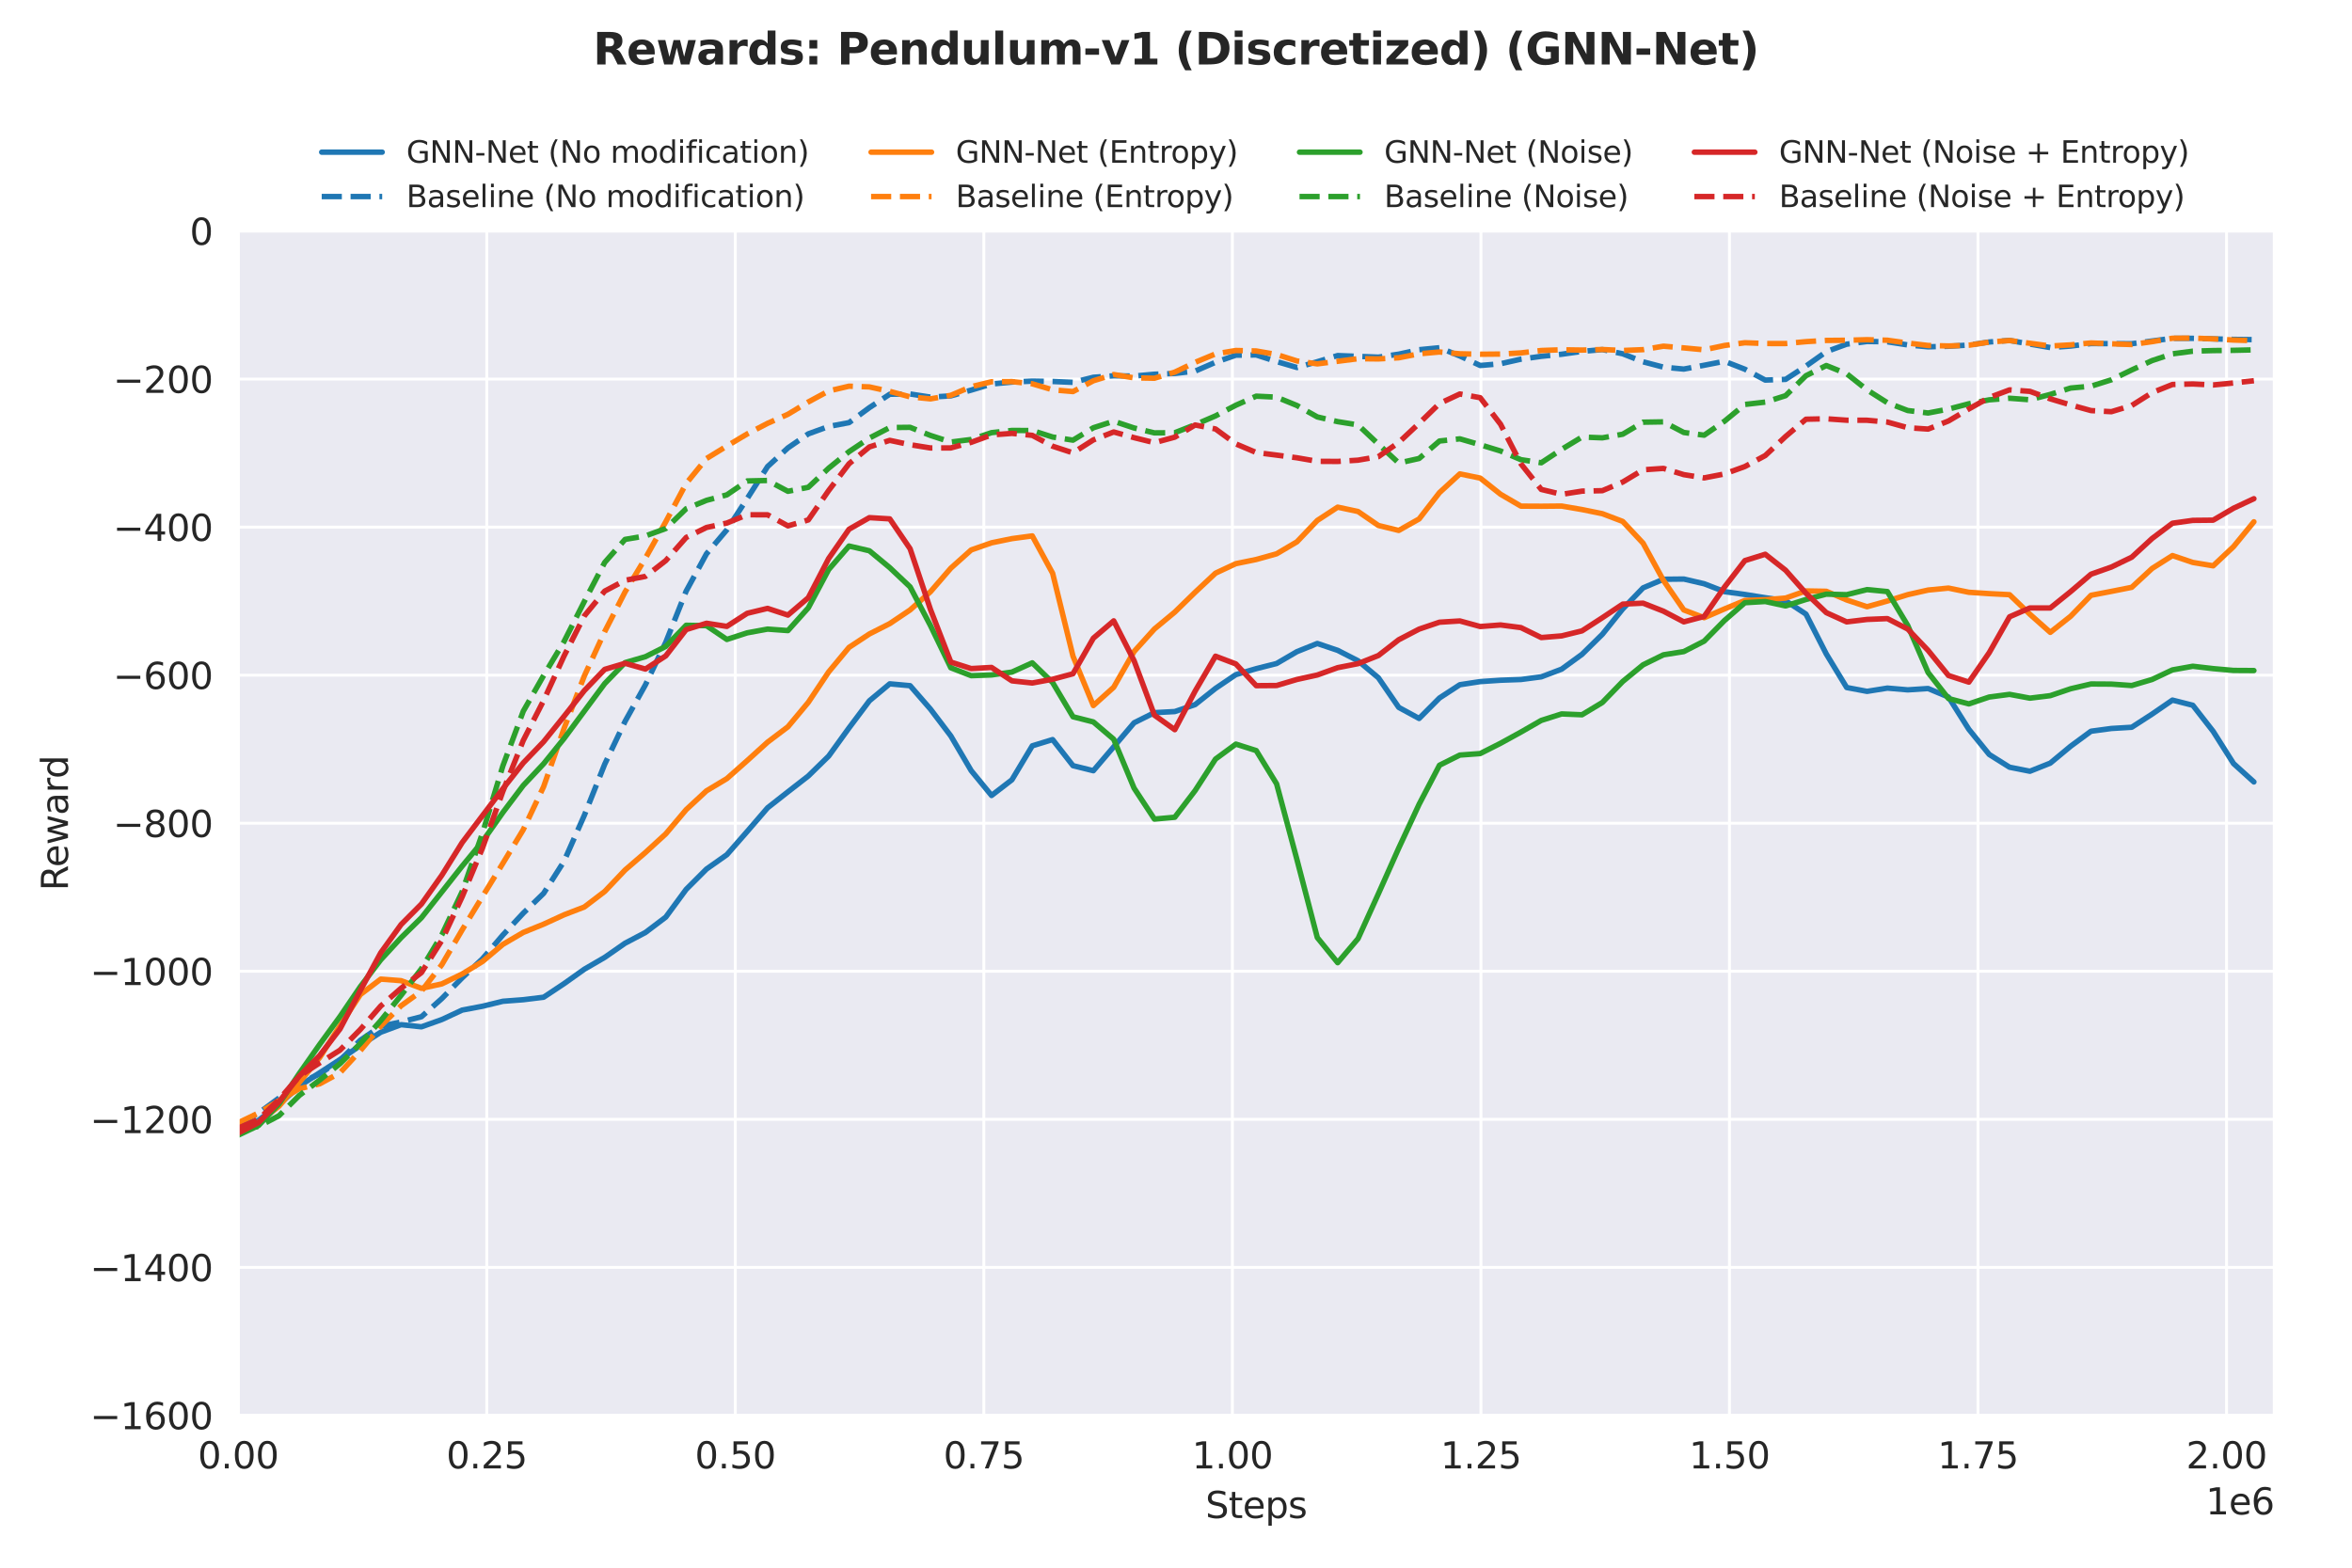 <?xml version="1.0" encoding="utf-8" standalone="no"?>
<!DOCTYPE svg PUBLIC "-//W3C//DTD SVG 1.1//EN"
  "http://www.w3.org/Graphics/SVG/1.1/DTD/svg11.dtd">
<svg xmlns:xlink="http://www.w3.org/1999/xlink" width="648pt" height="432pt" viewBox="0 0 648 432" xmlns="http://www.w3.org/2000/svg" version="1.1">
 <defs>
  <style type="text/css">*{stroke-linejoin: round; stroke-linecap: butt}</style>
 </defs>
 <g id="figure_1">
  <g id="patch_1">
   <path d="M 0 432 
L 648 432 
L 648 0 
L 0 0 
z
" style="fill: #ffffff"/>
  </g>
  <g id="axes_1">
   <g id="patch_2">
    <path d="M 65.63 390.04 
L 626.58 390.04 
L 626.58 63.659 
L 65.63 63.659 
z
" style="fill: #eaeaf2"/>
   </g>
   <g id="matplotlib.axis_1">
    <g id="xtick_1">
     <g id="line2d_1">
      <path d="M 65.631 390.04 
L 65.631 63.659 
" clip-path="url(#p86fed0e178)" style="fill: none; stroke: #ffffff; stroke-width: 0.8; stroke-linecap: round"/>
     </g>
     <g id="text_1">
      <!-- 0.00 -->
      <g style="fill: #262626" transform="translate(54.498 404.638) scale(0.1 -0.1)">
       <defs>
        <path id="DejaVuSans-30" d="M 2034 4250 
Q 1547 4250 1301 3770 
Q 1056 3291 1056 2328 
Q 1056 1369 1301 889 
Q 1547 409 2034 409 
Q 2525 409 2770 889 
Q 3016 1369 3016 2328 
Q 3016 3291 2770 3770 
Q 2525 4250 2034 4250 
z
M 2034 4750 
Q 2819 4750 3233 4129 
Q 3647 3509 3647 2328 
Q 3647 1150 3233 529 
Q 2819 -91 2034 -91 
Q 1250 -91 836 529 
Q 422 1150 422 2328 
Q 422 3509 836 4129 
Q 1250 4750 2034 4750 
z
" transform="scale(0.016)"/>
        <path id="DejaVuSans-2e" d="M 684 794 
L 1344 794 
L 1344 0 
L 684 0 
L 684 794 
z
" transform="scale(0.016)"/>
       </defs>
       <use xlink:href="#DejaVuSans-30"/>
       <use xlink:href="#DejaVuSans-2e" transform="translate(63.623 0)"/>
       <use xlink:href="#DejaVuSans-30" transform="translate(95.41 0)"/>
       <use xlink:href="#DejaVuSans-30" transform="translate(159.033 0)"/>
      </g>
     </g>
    </g>
    <g id="xtick_2">
     <g id="line2d_2">
      <path d="M 134.106 390.04 
L 134.106 63.659 
" clip-path="url(#p86fed0e178)" style="fill: none; stroke: #ffffff; stroke-width: 0.8; stroke-linecap: round"/>
     </g>
     <g id="text_2">
      <!-- 0.25 -->
      <g style="fill: #262626" transform="translate(122.973 404.638) scale(0.1 -0.1)">
       <defs>
        <path id="DejaVuSans-32" d="M 1228 531 
L 3431 531 
L 3431 0 
L 469 0 
L 469 531 
Q 828 903 1448 1529 
Q 2069 2156 2228 2338 
Q 2531 2678 2651 2914 
Q 2772 3150 2772 3378 
Q 2772 3750 2511 3984 
Q 2250 4219 1831 4219 
Q 1534 4219 1204 4116 
Q 875 4013 500 3803 
L 500 4441 
Q 881 4594 1212 4672 
Q 1544 4750 1819 4750 
Q 2544 4750 2975 4387 
Q 3406 4025 3406 3419 
Q 3406 3131 3298 2873 
Q 3191 2616 2906 2266 
Q 2828 2175 2409 1742 
Q 1991 1309 1228 531 
z
" transform="scale(0.016)"/>
        <path id="DejaVuSans-35" d="M 691 4666 
L 3169 4666 
L 3169 4134 
L 1269 4134 
L 1269 2991 
Q 1406 3038 1543 3061 
Q 1681 3084 1819 3084 
Q 2600 3084 3056 2656 
Q 3513 2228 3513 1497 
Q 3513 744 3044 326 
Q 2575 -91 1722 -91 
Q 1428 -91 1123 -41 
Q 819 9 494 109 
L 494 744 
Q 775 591 1075 516 
Q 1375 441 1709 441 
Q 2250 441 2565 725 
Q 2881 1009 2881 1497 
Q 2881 1984 2565 2268 
Q 2250 2553 1709 2553 
Q 1456 2553 1204 2497 
Q 953 2441 691 2322 
L 691 4666 
z
" transform="scale(0.016)"/>
       </defs>
       <use xlink:href="#DejaVuSans-30"/>
       <use xlink:href="#DejaVuSans-2e" transform="translate(63.623 0)"/>
       <use xlink:href="#DejaVuSans-32" transform="translate(95.41 0)"/>
       <use xlink:href="#DejaVuSans-35" transform="translate(159.033 0)"/>
      </g>
     </g>
    </g>
    <g id="xtick_3">
     <g id="line2d_3">
      <path d="M 202.581 390.04 
L 202.581 63.659 
" clip-path="url(#p86fed0e178)" style="fill: none; stroke: #ffffff; stroke-width: 0.8; stroke-linecap: round"/>
     </g>
     <g id="text_3">
      <!-- 0.50 -->
      <g style="fill: #262626" transform="translate(191.448 404.638) scale(0.1 -0.1)">
       <use xlink:href="#DejaVuSans-30"/>
       <use xlink:href="#DejaVuSans-2e" transform="translate(63.623 0)"/>
       <use xlink:href="#DejaVuSans-35" transform="translate(95.41 0)"/>
       <use xlink:href="#DejaVuSans-30" transform="translate(159.033 0)"/>
      </g>
     </g>
    </g>
    <g id="xtick_4">
     <g id="line2d_4">
      <path d="M 271.056 390.04 
L 271.056 63.659 
" clip-path="url(#p86fed0e178)" style="fill: none; stroke: #ffffff; stroke-width: 0.8; stroke-linecap: round"/>
     </g>
     <g id="text_4">
      <!-- 0.75 -->
      <g style="fill: #262626" transform="translate(259.923 404.638) scale(0.1 -0.1)">
       <defs>
        <path id="DejaVuSans-37" d="M 525 4666 
L 3525 4666 
L 3525 4397 
L 1831 0 
L 1172 0 
L 2766 4134 
L 525 4134 
L 525 4666 
z
" transform="scale(0.016)"/>
       </defs>
       <use xlink:href="#DejaVuSans-30"/>
       <use xlink:href="#DejaVuSans-2e" transform="translate(63.623 0)"/>
       <use xlink:href="#DejaVuSans-37" transform="translate(95.41 0)"/>
       <use xlink:href="#DejaVuSans-35" transform="translate(159.033 0)"/>
      </g>
     </g>
    </g>
    <g id="xtick_5">
     <g id="line2d_5">
      <path d="M 339.531 390.04 
L 339.531 63.659 
" clip-path="url(#p86fed0e178)" style="fill: none; stroke: #ffffff; stroke-width: 0.8; stroke-linecap: round"/>
     </g>
     <g id="text_5">
      <!-- 1.00 -->
      <g style="fill: #262626" transform="translate(328.399 404.638) scale(0.1 -0.1)">
       <defs>
        <path id="DejaVuSans-31" d="M 794 531 
L 1825 531 
L 1825 4091 
L 703 3866 
L 703 4441 
L 1819 4666 
L 2450 4666 
L 2450 531 
L 3481 531 
L 3481 0 
L 794 0 
L 794 531 
z
" transform="scale(0.016)"/>
       </defs>
       <use xlink:href="#DejaVuSans-31"/>
       <use xlink:href="#DejaVuSans-2e" transform="translate(63.623 0)"/>
       <use xlink:href="#DejaVuSans-30" transform="translate(95.41 0)"/>
       <use xlink:href="#DejaVuSans-30" transform="translate(159.033 0)"/>
      </g>
     </g>
    </g>
    <g id="xtick_6">
     <g id="line2d_6">
      <path d="M 408.007 390.04 
L 408.007 63.659 
" clip-path="url(#p86fed0e178)" style="fill: none; stroke: #ffffff; stroke-width: 0.8; stroke-linecap: round"/>
     </g>
     <g id="text_6">
      <!-- 1.25 -->
      <g style="fill: #262626" transform="translate(396.874 404.638) scale(0.1 -0.1)">
       <use xlink:href="#DejaVuSans-31"/>
       <use xlink:href="#DejaVuSans-2e" transform="translate(63.623 0)"/>
       <use xlink:href="#DejaVuSans-32" transform="translate(95.41 0)"/>
       <use xlink:href="#DejaVuSans-35" transform="translate(159.033 0)"/>
      </g>
     </g>
    </g>
    <g id="xtick_7">
     <g id="line2d_7">
      <path d="M 476.482 390.04 
L 476.482 63.659 
" clip-path="url(#p86fed0e178)" style="fill: none; stroke: #ffffff; stroke-width: 0.8; stroke-linecap: round"/>
     </g>
     <g id="text_7">
      <!-- 1.50 -->
      <g style="fill: #262626" transform="translate(465.349 404.638) scale(0.1 -0.1)">
       <use xlink:href="#DejaVuSans-31"/>
       <use xlink:href="#DejaVuSans-2e" transform="translate(63.623 0)"/>
       <use xlink:href="#DejaVuSans-35" transform="translate(95.41 0)"/>
       <use xlink:href="#DejaVuSans-30" transform="translate(159.033 0)"/>
      </g>
     </g>
    </g>
    <g id="xtick_8">
     <g id="line2d_8">
      <path d="M 544.957 390.04 
L 544.957 63.659 
" clip-path="url(#p86fed0e178)" style="fill: none; stroke: #ffffff; stroke-width: 0.8; stroke-linecap: round"/>
     </g>
     <g id="text_8">
      <!-- 1.75 -->
      <g style="fill: #262626" transform="translate(533.824 404.638) scale(0.1 -0.1)">
       <use xlink:href="#DejaVuSans-31"/>
       <use xlink:href="#DejaVuSans-2e" transform="translate(63.623 0)"/>
       <use xlink:href="#DejaVuSans-37" transform="translate(95.41 0)"/>
       <use xlink:href="#DejaVuSans-35" transform="translate(159.033 0)"/>
      </g>
     </g>
    </g>
    <g id="xtick_9">
     <g id="line2d_9">
      <path d="M 613.432 390.04 
L 613.432 63.659 
" clip-path="url(#p86fed0e178)" style="fill: none; stroke: #ffffff; stroke-width: 0.8; stroke-linecap: round"/>
     </g>
     <g id="text_9">
      <!-- 2.00 -->
      <g style="fill: #262626" transform="translate(602.299 404.638) scale(0.1 -0.1)">
       <use xlink:href="#DejaVuSans-32"/>
       <use xlink:href="#DejaVuSans-2e" transform="translate(63.623 0)"/>
       <use xlink:href="#DejaVuSans-30" transform="translate(95.41 0)"/>
       <use xlink:href="#DejaVuSans-30" transform="translate(159.033 0)"/>
      </g>
     </g>
    </g>
    <g id="text_10">
     <!-- Steps -->
     <g style="fill: #262626" transform="translate(332.115 418.317) scale(0.1 -0.1)">
      <defs>
       <path id="DejaVuSans-53" d="M 3425 4513 
L 3425 3897 
Q 3066 4069 2747 4153 
Q 2428 4238 2131 4238 
Q 1616 4238 1336 4038 
Q 1056 3838 1056 3469 
Q 1056 3159 1242 3001 
Q 1428 2844 1947 2747 
L 2328 2669 
Q 3034 2534 3370 2195 
Q 3706 1856 3706 1288 
Q 3706 609 3251 259 
Q 2797 -91 1919 -91 
Q 1588 -91 1214 -16 
Q 841 59 441 206 
L 441 856 
Q 825 641 1194 531 
Q 1563 422 1919 422 
Q 2459 422 2753 634 
Q 3047 847 3047 1241 
Q 3047 1584 2836 1778 
Q 2625 1972 2144 2069 
L 1759 2144 
Q 1053 2284 737 2584 
Q 422 2884 422 3419 
Q 422 4038 858 4394 
Q 1294 4750 2059 4750 
Q 2388 4750 2728 4690 
Q 3069 4631 3425 4513 
z
" transform="scale(0.016)"/>
       <path id="DejaVuSans-74" d="M 1172 4494 
L 1172 3500 
L 2356 3500 
L 2356 3053 
L 1172 3053 
L 1172 1153 
Q 1172 725 1289 603 
Q 1406 481 1766 481 
L 2356 481 
L 2356 0 
L 1766 0 
Q 1100 0 847 248 
Q 594 497 594 1153 
L 594 3053 
L 172 3053 
L 172 3500 
L 594 3500 
L 594 4494 
L 1172 4494 
z
" transform="scale(0.016)"/>
       <path id="DejaVuSans-65" d="M 3597 1894 
L 3597 1613 
L 953 1613 
Q 991 1019 1311 708 
Q 1631 397 2203 397 
Q 2534 397 2845 478 
Q 3156 559 3463 722 
L 3463 178 
Q 3153 47 2828 -22 
Q 2503 -91 2169 -91 
Q 1331 -91 842 396 
Q 353 884 353 1716 
Q 353 2575 817 3079 
Q 1281 3584 2069 3584 
Q 2775 3584 3186 3129 
Q 3597 2675 3597 1894 
z
M 3022 2063 
Q 3016 2534 2758 2815 
Q 2500 3097 2075 3097 
Q 1594 3097 1305 2825 
Q 1016 2553 972 2059 
L 3022 2063 
z
" transform="scale(0.016)"/>
       <path id="DejaVuSans-70" d="M 1159 525 
L 1159 -1331 
L 581 -1331 
L 581 3500 
L 1159 3500 
L 1159 2969 
Q 1341 3281 1617 3432 
Q 1894 3584 2278 3584 
Q 2916 3584 3314 3078 
Q 3713 2572 3713 1747 
Q 3713 922 3314 415 
Q 2916 -91 2278 -91 
Q 1894 -91 1617 61 
Q 1341 213 1159 525 
z
M 3116 1747 
Q 3116 2381 2855 2742 
Q 2594 3103 2138 3103 
Q 1681 3103 1420 2742 
Q 1159 2381 1159 1747 
Q 1159 1113 1420 752 
Q 1681 391 2138 391 
Q 2594 391 2855 752 
Q 3116 1113 3116 1747 
z
" transform="scale(0.016)"/>
       <path id="DejaVuSans-73" d="M 2834 3397 
L 2834 2853 
Q 2591 2978 2328 3040 
Q 2066 3103 1784 3103 
Q 1356 3103 1142 2972 
Q 928 2841 928 2578 
Q 928 2378 1081 2264 
Q 1234 2150 1697 2047 
L 1894 2003 
Q 2506 1872 2764 1633 
Q 3022 1394 3022 966 
Q 3022 478 2636 193 
Q 2250 -91 1575 -91 
Q 1294 -91 989 -36 
Q 684 19 347 128 
L 347 722 
Q 666 556 975 473 
Q 1284 391 1588 391 
Q 1994 391 2212 530 
Q 2431 669 2431 922 
Q 2431 1156 2273 1281 
Q 2116 1406 1581 1522 
L 1381 1569 
Q 847 1681 609 1914 
Q 372 2147 372 2553 
Q 372 3047 722 3315 
Q 1072 3584 1716 3584 
Q 2034 3584 2315 3537 
Q 2597 3491 2834 3397 
z
" transform="scale(0.016)"/>
      </defs>
      <use xlink:href="#DejaVuSans-53"/>
      <use xlink:href="#DejaVuSans-74" transform="translate(63.477 0)"/>
      <use xlink:href="#DejaVuSans-65" transform="translate(102.686 0)"/>
      <use xlink:href="#DejaVuSans-70" transform="translate(164.209 0)"/>
      <use xlink:href="#DejaVuSans-73" transform="translate(227.686 0)"/>
     </g>
    </g>
    <g id="text_11">
     <!-- 1e6 -->
     <g style="fill: #262626" transform="translate(607.702 417.317) scale(0.1 -0.1)">
      <defs>
       <path id="DejaVuSans-36" d="M 2113 2584 
Q 1688 2584 1439 2293 
Q 1191 2003 1191 1497 
Q 1191 994 1439 701 
Q 1688 409 2113 409 
Q 2538 409 2786 701 
Q 3034 994 3034 1497 
Q 3034 2003 2786 2293 
Q 2538 2584 2113 2584 
z
M 3366 4563 
L 3366 3988 
Q 3128 4100 2886 4159 
Q 2644 4219 2406 4219 
Q 1781 4219 1451 3797 
Q 1122 3375 1075 2522 
Q 1259 2794 1537 2939 
Q 1816 3084 2150 3084 
Q 2853 3084 3261 2657 
Q 3669 2231 3669 1497 
Q 3669 778 3244 343 
Q 2819 -91 2113 -91 
Q 1303 -91 875 529 
Q 447 1150 447 2328 
Q 447 3434 972 4092 
Q 1497 4750 2381 4750 
Q 2619 4750 2861 4703 
Q 3103 4656 3366 4563 
z
" transform="scale(0.016)"/>
      </defs>
      <use xlink:href="#DejaVuSans-31"/>
      <use xlink:href="#DejaVuSans-65" transform="translate(63.623 0)"/>
      <use xlink:href="#DejaVuSans-36" transform="translate(125.146 0)"/>
     </g>
    </g>
   </g>
   <g id="matplotlib.axis_2">
    <g id="ytick_1">
     <g id="line2d_10">
      <path d="M 65.63 390.04 
L 626.58 390.04 
" clip-path="url(#p86fed0e178)" style="fill: none; stroke: #ffffff; stroke-width: 0.8; stroke-linecap: round"/>
     </g>
     <g id="text_12">
      <!-- −1600 -->
      <g style="fill: #262626" transform="translate(24.8 393.839) scale(0.1 -0.1)">
       <defs>
        <path id="DejaVuSans-2212" d="M 678 2272 
L 4684 2272 
L 4684 1741 
L 678 1741 
L 678 2272 
z
" transform="scale(0.016)"/>
       </defs>
       <use xlink:href="#DejaVuSans-2212"/>
       <use xlink:href="#DejaVuSans-31" transform="translate(83.789 0)"/>
       <use xlink:href="#DejaVuSans-36" transform="translate(147.412 0)"/>
       <use xlink:href="#DejaVuSans-30" transform="translate(211.035 0)"/>
       <use xlink:href="#DejaVuSans-30" transform="translate(274.658 0)"/>
      </g>
     </g>
    </g>
    <g id="ytick_2">
     <g id="line2d_11">
      <path d="M 65.63 349.242 
L 626.58 349.242 
" clip-path="url(#p86fed0e178)" style="fill: none; stroke: #ffffff; stroke-width: 0.8; stroke-linecap: round"/>
     </g>
     <g id="text_13">
      <!-- −1400 -->
      <g style="fill: #262626" transform="translate(24.8 353.042) scale(0.1 -0.1)">
       <defs>
        <path id="DejaVuSans-34" d="M 2419 4116 
L 825 1625 
L 2419 1625 
L 2419 4116 
z
M 2253 4666 
L 3047 4666 
L 3047 1625 
L 3713 1625 
L 3713 1100 
L 3047 1100 
L 3047 0 
L 2419 0 
L 2419 1100 
L 313 1100 
L 313 1709 
L 2253 4666 
z
" transform="scale(0.016)"/>
       </defs>
       <use xlink:href="#DejaVuSans-2212"/>
       <use xlink:href="#DejaVuSans-31" transform="translate(83.789 0)"/>
       <use xlink:href="#DejaVuSans-34" transform="translate(147.412 0)"/>
       <use xlink:href="#DejaVuSans-30" transform="translate(211.035 0)"/>
       <use xlink:href="#DejaVuSans-30" transform="translate(274.658 0)"/>
      </g>
     </g>
    </g>
    <g id="ytick_3">
     <g id="line2d_12">
      <path d="M 65.63 308.445 
L 626.58 308.445 
" clip-path="url(#p86fed0e178)" style="fill: none; stroke: #ffffff; stroke-width: 0.8; stroke-linecap: round"/>
     </g>
     <g id="text_14">
      <!-- −1200 -->
      <g style="fill: #262626" transform="translate(24.8 312.244) scale(0.1 -0.1)">
       <use xlink:href="#DejaVuSans-2212"/>
       <use xlink:href="#DejaVuSans-31" transform="translate(83.789 0)"/>
       <use xlink:href="#DejaVuSans-32" transform="translate(147.412 0)"/>
       <use xlink:href="#DejaVuSans-30" transform="translate(211.035 0)"/>
       <use xlink:href="#DejaVuSans-30" transform="translate(274.658 0)"/>
      </g>
     </g>
    </g>
    <g id="ytick_4">
     <g id="line2d_13">
      <path d="M 65.63 267.647 
L 626.58 267.647 
" clip-path="url(#p86fed0e178)" style="fill: none; stroke: #ffffff; stroke-width: 0.8; stroke-linecap: round"/>
     </g>
     <g id="text_15">
      <!-- −1000 -->
      <g style="fill: #262626" transform="translate(24.8 271.446) scale(0.1 -0.1)">
       <use xlink:href="#DejaVuSans-2212"/>
       <use xlink:href="#DejaVuSans-31" transform="translate(83.789 0)"/>
       <use xlink:href="#DejaVuSans-30" transform="translate(147.412 0)"/>
       <use xlink:href="#DejaVuSans-30" transform="translate(211.035 0)"/>
       <use xlink:href="#DejaVuSans-30" transform="translate(274.658 0)"/>
      </g>
     </g>
    </g>
    <g id="ytick_5">
     <g id="line2d_14">
      <path d="M 65.63 226.85 
L 626.58 226.85 
" clip-path="url(#p86fed0e178)" style="fill: none; stroke: #ffffff; stroke-width: 0.8; stroke-linecap: round"/>
     </g>
     <g id="text_16">
      <!-- −800 -->
      <g style="fill: #262626" transform="translate(31.163 230.649) scale(0.1 -0.1)">
       <defs>
        <path id="DejaVuSans-38" d="M 2034 2216 
Q 1584 2216 1326 1975 
Q 1069 1734 1069 1313 
Q 1069 891 1326 650 
Q 1584 409 2034 409 
Q 2484 409 2743 651 
Q 3003 894 3003 1313 
Q 3003 1734 2745 1975 
Q 2488 2216 2034 2216 
z
M 1403 2484 
Q 997 2584 770 2862 
Q 544 3141 544 3541 
Q 544 4100 942 4425 
Q 1341 4750 2034 4750 
Q 2731 4750 3128 4425 
Q 3525 4100 3525 3541 
Q 3525 3141 3298 2862 
Q 3072 2584 2669 2484 
Q 3125 2378 3379 2068 
Q 3634 1759 3634 1313 
Q 3634 634 3220 271 
Q 2806 -91 2034 -91 
Q 1263 -91 848 271 
Q 434 634 434 1313 
Q 434 1759 690 2068 
Q 947 2378 1403 2484 
z
M 1172 3481 
Q 1172 3119 1398 2916 
Q 1625 2713 2034 2713 
Q 2441 2713 2670 2916 
Q 2900 3119 2900 3481 
Q 2900 3844 2670 4047 
Q 2441 4250 2034 4250 
Q 1625 4250 1398 4047 
Q 1172 3844 1172 3481 
z
" transform="scale(0.016)"/>
       </defs>
       <use xlink:href="#DejaVuSans-2212"/>
       <use xlink:href="#DejaVuSans-38" transform="translate(83.789 0)"/>
       <use xlink:href="#DejaVuSans-30" transform="translate(147.412 0)"/>
       <use xlink:href="#DejaVuSans-30" transform="translate(211.035 0)"/>
      </g>
     </g>
    </g>
    <g id="ytick_6">
     <g id="line2d_15">
      <path d="M 65.63 186.052 
L 626.58 186.052 
" clip-path="url(#p86fed0e178)" style="fill: none; stroke: #ffffff; stroke-width: 0.8; stroke-linecap: round"/>
     </g>
     <g id="text_17">
      <!-- −600 -->
      <g style="fill: #262626" transform="translate(31.163 189.851) scale(0.1 -0.1)">
       <use xlink:href="#DejaVuSans-2212"/>
       <use xlink:href="#DejaVuSans-36" transform="translate(83.789 0)"/>
       <use xlink:href="#DejaVuSans-30" transform="translate(147.412 0)"/>
       <use xlink:href="#DejaVuSans-30" transform="translate(211.035 0)"/>
      </g>
     </g>
    </g>
    <g id="ytick_7">
     <g id="line2d_16">
      <path d="M 65.63 145.254 
L 626.58 145.254 
" clip-path="url(#p86fed0e178)" style="fill: none; stroke: #ffffff; stroke-width: 0.8; stroke-linecap: round"/>
     </g>
     <g id="text_18">
      <!-- −400 -->
      <g style="fill: #262626" transform="translate(31.163 149.053) scale(0.1 -0.1)">
       <use xlink:href="#DejaVuSans-2212"/>
       <use xlink:href="#DejaVuSans-34" transform="translate(83.789 0)"/>
       <use xlink:href="#DejaVuSans-30" transform="translate(147.412 0)"/>
       <use xlink:href="#DejaVuSans-30" transform="translate(211.035 0)"/>
      </g>
     </g>
    </g>
    <g id="ytick_8">
     <g id="line2d_17">
      <path d="M 65.63 104.457 
L 626.58 104.457 
" clip-path="url(#p86fed0e178)" style="fill: none; stroke: #ffffff; stroke-width: 0.8; stroke-linecap: round"/>
     </g>
     <g id="text_19">
      <!-- −200 -->
      <g style="fill: #262626" transform="translate(31.163 108.256) scale(0.1 -0.1)">
       <use xlink:href="#DejaVuSans-2212"/>
       <use xlink:href="#DejaVuSans-32" transform="translate(83.789 0)"/>
       <use xlink:href="#DejaVuSans-30" transform="translate(147.412 0)"/>
       <use xlink:href="#DejaVuSans-30" transform="translate(211.035 0)"/>
      </g>
     </g>
    </g>
    <g id="ytick_9">
     <g id="line2d_18">
      <path d="M 65.63 63.659 
L 626.58 63.659 
" clip-path="url(#p86fed0e178)" style="fill: none; stroke: #ffffff; stroke-width: 0.8; stroke-linecap: round"/>
     </g>
     <g id="text_20">
      <!-- 0 -->
      <g style="fill: #262626" transform="translate(52.267 67.458) scale(0.1 -0.1)">
       <use xlink:href="#DejaVuSans-30"/>
      </g>
     </g>
    </g>
    <g id="text_21">
     <!-- Reward -->
     <g style="fill: #262626" transform="translate(18.721 245.471) rotate(-90) scale(0.1 -0.1)">
      <defs>
       <path id="DejaVuSans-52" d="M 2841 2188 
Q 3044 2119 3236 1894 
Q 3428 1669 3622 1275 
L 4263 0 
L 3584 0 
L 2988 1197 
Q 2756 1666 2539 1819 
Q 2322 1972 1947 1972 
L 1259 1972 
L 1259 0 
L 628 0 
L 628 4666 
L 2053 4666 
Q 2853 4666 3247 4331 
Q 3641 3997 3641 3322 
Q 3641 2881 3436 2590 
Q 3231 2300 2841 2188 
z
M 1259 4147 
L 1259 2491 
L 2053 2491 
Q 2509 2491 2742 2702 
Q 2975 2913 2975 3322 
Q 2975 3731 2742 3939 
Q 2509 4147 2053 4147 
L 1259 4147 
z
" transform="scale(0.016)"/>
       <path id="DejaVuSans-77" d="M 269 3500 
L 844 3500 
L 1563 769 
L 2278 3500 
L 2956 3500 
L 3675 769 
L 4391 3500 
L 4966 3500 
L 4050 0 
L 3372 0 
L 2619 2869 
L 1863 0 
L 1184 0 
L 269 3500 
z
" transform="scale(0.016)"/>
       <path id="DejaVuSans-61" d="M 2194 1759 
Q 1497 1759 1228 1600 
Q 959 1441 959 1056 
Q 959 750 1161 570 
Q 1363 391 1709 391 
Q 2188 391 2477 730 
Q 2766 1069 2766 1631 
L 2766 1759 
L 2194 1759 
z
M 3341 1997 
L 3341 0 
L 2766 0 
L 2766 531 
Q 2569 213 2275 61 
Q 1981 -91 1556 -91 
Q 1019 -91 701 211 
Q 384 513 384 1019 
Q 384 1609 779 1909 
Q 1175 2209 1959 2209 
L 2766 2209 
L 2766 2266 
Q 2766 2663 2505 2880 
Q 2244 3097 1772 3097 
Q 1472 3097 1187 3025 
Q 903 2953 641 2809 
L 641 3341 
Q 956 3463 1253 3523 
Q 1550 3584 1831 3584 
Q 2591 3584 2966 3190 
Q 3341 2797 3341 1997 
z
" transform="scale(0.016)"/>
       <path id="DejaVuSans-72" d="M 2631 2963 
Q 2534 3019 2420 3045 
Q 2306 3072 2169 3072 
Q 1681 3072 1420 2755 
Q 1159 2438 1159 1844 
L 1159 0 
L 581 0 
L 581 3500 
L 1159 3500 
L 1159 2956 
Q 1341 3275 1631 3429 
Q 1922 3584 2338 3584 
Q 2397 3584 2469 3576 
Q 2541 3569 2628 3553 
L 2631 2963 
z
" transform="scale(0.016)"/>
       <path id="DejaVuSans-64" d="M 2906 2969 
L 2906 4863 
L 3481 4863 
L 3481 0 
L 2906 0 
L 2906 525 
Q 2725 213 2448 61 
Q 2172 -91 1784 -91 
Q 1150 -91 751 415 
Q 353 922 353 1747 
Q 353 2572 751 3078 
Q 1150 3584 1784 3584 
Q 2172 3584 2448 3432 
Q 2725 3281 2906 2969 
z
M 947 1747 
Q 947 1113 1208 752 
Q 1469 391 1925 391 
Q 2381 391 2643 752 
Q 2906 1113 2906 1747 
Q 2906 2381 2643 2742 
Q 2381 3103 1925 3103 
Q 1469 3103 1208 2742 
Q 947 2381 947 1747 
z
" transform="scale(0.016)"/>
      </defs>
      <use xlink:href="#DejaVuSans-52"/>
      <use xlink:href="#DejaVuSans-65" transform="translate(64.982 0)"/>
      <use xlink:href="#DejaVuSans-77" transform="translate(126.506 0)"/>
      <use xlink:href="#DejaVuSans-61" transform="translate(208.293 0)"/>
      <use xlink:href="#DejaVuSans-72" transform="translate(269.572 0)"/>
      <use xlink:href="#DejaVuSans-64" transform="translate(308.936 0)"/>
     </g>
    </g>
   </g>
   <g id="line2d_19">
    <path d="M 65.631 311.194 
L 71.24 308.706 
L 76.85 304.395 
L 82.459 299.291 
L 88.069 295.621 
L 93.678 291.982 
L 99.288 288.072 
L 104.897 284.447 
L 110.507 282.365 
L 116.116 282.957 
L 121.726 280.953 
L 127.335 278.342 
L 132.945 277.281 
L 138.554 275.914 
L 144.164 275.488 
L 149.773 274.803 
L 155.383 271.075 
L 160.992 267.086 
L 166.602 263.82 
L 172.211 259.914 
L 177.82 256.964 
L 183.43 252.721 
L 189.039 245.093 
L 194.649 239.478 
L 200.258 235.527 
L 205.868 229.116 
L 211.477 222.607 
L 217.087 218.197 
L 222.696 213.838 
L 228.306 208.354 
L 233.915 200.587 
L 239.525 193.115 
L 245.134 188.438 
L 250.744 188.953 
L 256.353 195.405 
L 261.963 202.804 
L 267.572 212.358 
L 273.182 219.207 
L 278.791 214.89 
L 284.401 205.526 
L 290.01 203.803 
L 295.62 210.989 
L 301.229 212.382 
L 306.839 205.797 
L 312.448 199.178 
L 318.058 196.381 
L 323.667 196.08 
L 329.277 194.163 
L 334.886 189.704 
L 340.496 185.904 
L 346.105 184.26 
L 351.714 182.844 
L 357.324 179.574 
L 362.933 177.316 
L 368.543 179.213 
L 374.152 182.086 
L 379.762 186.772 
L 385.371 194.936 
L 390.981 197.982 
L 396.59 192.345 
L 402.2 188.684 
L 407.809 187.826 
L 413.419 187.449 
L 419.028 187.249 
L 424.638 186.515 
L 430.247 184.394 
L 435.857 180.31 
L 441.466 174.791 
L 447.076 167.806 
L 452.685 161.995 
L 458.295 159.625 
L 463.904 159.563 
L 469.514 160.864 
L 475.123 163.036 
L 480.733 163.813 
L 486.342 164.708 
L 491.952 165.543 
L 497.561 169.224 
L 503.171 180.226 
L 508.78 189.458 
L 514.39 190.515 
L 519.999 189.619 
L 525.608 190.1 
L 531.218 189.731 
L 536.827 192.082 
L 542.437 200.975 
L 548.046 207.902 
L 553.656 211.418 
L 559.265 212.528 
L 564.875 210.288 
L 570.484 205.634 
L 576.094 201.501 
L 581.703 200.745 
L 587.313 200.409 
L 592.922 196.779 
L 598.532 192.924 
L 604.141 194.346 
L 609.751 201.539 
L 615.36 210.406 
L 620.97 215.473 
" clip-path="url(#p86fed0e178)" style="fill: none; stroke: #1f77b4; stroke-width: 1.5; stroke-linecap: round"/>
   </g>
   <g id="line2d_20">
    <path d="M 65.631 309.934 
L 71.24 306.723 
L 76.85 302.594 
L 82.459 298.508 
L 88.069 295.94 
L 93.678 292.156 
L 99.288 286.637 
L 104.897 282.792 
L 110.507 281.607 
L 116.116 280.172 
L 121.726 275.166 
L 127.335 269.446 
L 132.945 264.191 
L 138.554 257.647 
L 144.164 251.629 
L 149.773 246.174 
L 155.383 237.361 
L 160.992 224.673 
L 166.602 210.588 
L 172.211 198.79 
L 177.82 188.719 
L 183.43 176.98 
L 189.039 162.905 
L 194.649 152.601 
L 200.258 145.996 
L 205.868 137.375 
L 211.477 128.569 
L 217.087 123.425 
L 222.696 119.556 
L 228.306 117.516 
L 233.915 116.462 
L 239.525 112.332 
L 245.134 108.634 
L 250.744 108.569 
L 256.353 109.434 
L 261.963 109.087 
L 267.572 107.499 
L 273.182 105.823 
L 278.791 105.294 
L 284.401 105.027 
L 290.01 105.126 
L 295.62 105.365 
L 301.229 103.966 
L 306.839 103.551 
L 312.448 103.626 
L 318.058 103.123 
L 323.667 102.914 
L 329.277 102.262 
L 334.886 99.83 
L 340.496 97.876 
L 346.105 97.813 
L 351.714 99.627 
L 357.324 101.272 
L 362.933 99.681 
L 368.543 97.982 
L 374.152 98.196 
L 379.762 98.422 
L 385.371 97.597 
L 390.981 96.367 
L 396.59 95.819 
L 402.2 98.091 
L 407.809 100.718 
L 413.419 100.235 
L 419.028 98.974 
L 424.638 98.186 
L 430.247 97.615 
L 435.857 96.832 
L 441.466 96.329 
L 447.076 97.489 
L 452.685 99.701 
L 458.295 101.176 
L 463.904 101.705 
L 469.514 100.651 
L 475.123 99.558 
L 480.733 101.744 
L 486.342 104.737 
L 491.952 104.545 
L 497.561 100.886 
L 503.171 96.903 
L 508.78 94.843 
L 514.39 94.101 
L 519.999 94.185 
L 525.608 95.047 
L 531.218 95.574 
L 536.827 95.421 
L 542.437 95.081 
L 548.046 94.24 
L 553.656 93.808 
L 559.265 94.816 
L 564.875 95.78 
L 570.484 95.362 
L 576.094 94.671 
L 581.703 94.695 
L 587.313 94.717 
L 592.922 93.961 
L 598.532 93.225 
L 604.141 93.239 
L 609.751 93.383 
L 615.36 93.525 
L 620.97 93.587 
" clip-path="url(#p86fed0e178)" style="fill: none; stroke-dasharray: 5.55,2.4; stroke-dashoffset: 0; stroke: #1f77b4; stroke-width: 1.5"/>
   </g>
   <g id="line2d_21">
    <path d="M 65.631 311.498 
L 71.24 309.309 
L 76.85 304.847 
L 82.459 298.278 
L 88.069 291.445 
L 93.678 282.642 
L 99.288 274.054 
L 104.897 269.808 
L 110.507 270.24 
L 116.116 272.347 
L 121.726 271.128 
L 127.335 268.393 
L 132.945 264.949 
L 138.554 260.232 
L 144.164 256.948 
L 149.773 254.669 
L 155.383 252.095 
L 160.992 249.934 
L 166.602 245.659 
L 172.211 239.745 
L 177.82 234.915 
L 183.43 229.78 
L 189.039 223.118 
L 194.649 217.917 
L 200.258 214.558 
L 205.868 209.591 
L 211.477 204.51 
L 217.087 200.273 
L 222.696 193.54 
L 228.306 185.153 
L 233.915 178.397 
L 239.525 174.699 
L 245.134 171.848 
L 250.744 168.082 
L 256.353 163.061 
L 261.963 156.567 
L 267.572 151.544 
L 273.182 149.582 
L 278.791 148.428 
L 284.401 147.676 
L 290.01 157.975 
L 295.62 180.825 
L 301.229 194.427 
L 306.839 189.379 
L 312.448 179.549 
L 318.058 173.324 
L 323.667 168.674 
L 329.277 163.198 
L 334.886 157.944 
L 340.496 155.327 
L 346.105 154.176 
L 351.714 152.61 
L 357.324 149.306 
L 362.933 143.418 
L 368.543 139.754 
L 374.152 140.951 
L 379.762 144.804 
L 385.371 146.168 
L 390.981 143.004 
L 396.59 135.745 
L 402.2 130.59 
L 407.809 131.743 
L 413.419 136.199 
L 419.028 139.473 
L 424.638 139.503 
L 430.247 139.451 
L 435.857 140.417 
L 441.466 141.555 
L 447.076 143.69 
L 452.685 149.68 
L 458.295 159.948 
L 463.904 168.081 
L 469.514 170.22 
L 475.123 167.795 
L 480.733 165.468 
L 486.342 165.264 
L 491.952 164.806 
L 497.561 162.842 
L 503.171 162.94 
L 508.78 165.329 
L 514.39 167.193 
L 519.999 165.619 
L 525.608 163.862 
L 531.218 162.6 
L 536.827 162.057 
L 542.437 163.214 
L 548.046 163.585 
L 553.656 163.874 
L 559.265 169.271 
L 564.875 174.255 
L 570.484 169.816 
L 576.094 164.041 
L 581.703 162.964 
L 587.313 161.846 
L 592.922 156.651 
L 598.532 153.093 
L 604.141 154.989 
L 609.751 155.921 
L 615.36 150.638 
L 620.97 143.787 
" clip-path="url(#p86fed0e178)" style="fill: none; stroke: #ff7f0e; stroke-width: 1.5; stroke-linecap: round"/>
   </g>
   <g id="line2d_22">
    <path d="M 65.631 309.38 
L 71.24 306.704 
L 76.85 303.331 
L 82.459 300.016 
L 88.069 298.671 
L 93.678 295.621 
L 99.288 289.515 
L 104.897 282.761 
L 110.507 277.155 
L 116.116 273.108 
L 121.726 265.845 
L 127.335 256.231 
L 132.945 247.028 
L 138.554 237.887 
L 144.164 228.63 
L 149.773 216.784 
L 155.383 200.782 
L 160.992 186.254 
L 166.602 174.055 
L 172.211 163.116 
L 177.82 153.809 
L 183.43 143.778 
L 189.039 133.234 
L 194.649 126.356 
L 200.258 122.912 
L 205.868 119.57 
L 211.477 116.657 
L 217.087 114.161 
L 222.696 110.769 
L 228.306 107.739 
L 233.915 106.423 
L 239.525 106.62 
L 245.134 107.846 
L 250.744 109.361 
L 256.353 109.913 
L 261.963 108.938 
L 267.572 106.56 
L 273.182 105.201 
L 278.791 105.161 
L 284.401 105.762 
L 290.01 107.417 
L 295.62 107.902 
L 301.229 104.928 
L 306.839 103.207 
L 312.448 104.129 
L 318.058 104.23 
L 323.667 102.543 
L 329.277 99.848 
L 334.886 97.516 
L 340.496 96.584 
L 346.105 96.716 
L 351.714 97.684 
L 357.324 99.464 
L 362.933 100.272 
L 368.543 99.56 
L 374.152 98.843 
L 379.762 98.907 
L 385.371 98.594 
L 390.981 97.499 
L 396.59 96.995 
L 402.2 97.491 
L 407.809 97.615 
L 413.419 97.565 
L 419.028 97.25 
L 424.638 96.583 
L 430.247 96.386 
L 435.857 96.468 
L 441.466 96.313 
L 447.076 96.581 
L 452.685 96.35 
L 458.295 95.397 
L 463.904 95.869 
L 469.514 96.396 
L 475.123 95.204 
L 480.733 94.449 
L 486.342 94.661 
L 491.952 94.664 
L 497.561 94.147 
L 503.171 93.81 
L 508.78 93.764 
L 514.39 93.608 
L 519.999 93.755 
L 525.608 94.533 
L 531.218 95.205 
L 536.827 95.335 
L 542.437 95.136 
L 548.046 94.27 
L 553.656 93.831 
L 559.265 94.593 
L 564.875 95.355 
L 570.484 95.035 
L 576.094 94.505 
L 581.703 94.738 
L 587.313 94.945 
L 592.922 94.148 
L 598.532 93.211 
L 604.141 93.165 
L 609.751 93.381 
L 615.36 93.704 
L 620.97 93.875 
" clip-path="url(#p86fed0e178)" style="fill: none; stroke-dasharray: 5.55,2.4; stroke-dashoffset: 0; stroke: #ff7f0e; stroke-width: 1.5"/>
   </g>
   <g id="line2d_23">
    <path d="M 65.631 312.812 
L 71.24 310.152 
L 76.85 304.223 
L 82.459 295.81 
L 88.069 287.813 
L 93.678 280.114 
L 99.288 271.866 
L 104.897 264.491 
L 110.507 258.394 
L 116.116 252.89 
L 121.726 245.781 
L 127.335 238.666 
L 132.945 231.852 
L 138.554 223.875 
L 144.164 216.439 
L 149.773 210.467 
L 155.383 203.53 
L 160.992 195.95 
L 166.602 188.381 
L 172.211 182.594 
L 177.82 180.961 
L 183.43 178.136 
L 189.039 172.305 
L 194.649 172.413 
L 200.258 176.208 
L 205.868 174.389 
L 211.477 173.358 
L 217.087 173.768 
L 222.696 167.502 
L 228.306 156.952 
L 233.915 150.468 
L 239.525 151.774 
L 245.134 156.423 
L 250.744 161.722 
L 256.353 172.39 
L 261.963 184.018 
L 267.572 186.198 
L 273.182 185.993 
L 278.791 185.198 
L 284.401 182.655 
L 290.01 188.092 
L 295.62 197.513 
L 301.229 198.94 
L 306.839 203.709 
L 312.448 217.18 
L 318.058 225.712 
L 323.667 225.205 
L 329.277 217.842 
L 334.886 209.169 
L 340.496 205.049 
L 346.105 206.83 
L 351.714 215.996 
L 357.324 236.889 
L 362.933 258.367 
L 368.543 265.284 
L 374.152 258.659 
L 379.762 246.285 
L 385.371 233.699 
L 390.981 221.623 
L 396.59 210.875 
L 402.2 208.072 
L 407.809 207.661 
L 413.419 204.821 
L 419.028 201.737 
L 424.638 198.52 
L 430.247 196.733 
L 435.857 196.965 
L 441.466 193.582 
L 447.076 187.798 
L 452.685 183.2 
L 458.295 180.442 
L 463.904 179.553 
L 469.514 176.678 
L 475.123 170.979 
L 480.733 166.086 
L 486.342 165.755 
L 491.952 166.972 
L 497.561 165.198 
L 503.171 163.724 
L 508.78 163.872 
L 514.39 162.475 
L 519.999 163.017 
L 525.608 172.377 
L 531.218 185.331 
L 536.827 192.489 
L 542.437 193.971 
L 548.046 192.077 
L 553.656 191.342 
L 559.265 192.387 
L 564.875 191.701 
L 570.484 189.797 
L 576.094 188.481 
L 581.703 188.516 
L 587.313 188.909 
L 592.922 187.244 
L 598.532 184.601 
L 604.141 183.597 
L 609.751 184.25 
L 615.36 184.751 
L 620.97 184.784 
" clip-path="url(#p86fed0e178)" style="fill: none; stroke: #2ca02c; stroke-width: 1.5; stroke-linecap: round"/>
   </g>
   <g id="line2d_24">
    <path d="M 65.631 311.142 
L 71.24 310.403 
L 76.85 307.467 
L 82.459 301.866 
L 88.069 297.635 
L 93.678 293.113 
L 99.288 287.543 
L 104.897 281.25 
L 110.507 274.277 
L 116.116 266.941 
L 121.726 257.606 
L 127.335 245.707 
L 132.945 229.539 
L 138.554 211.027 
L 144.164 195.991 
L 149.773 186.14 
L 155.383 176.81 
L 160.992 165.745 
L 166.602 154.99 
L 172.211 148.64 
L 177.82 147.686 
L 183.43 145.642 
L 189.039 140.191 
L 194.649 137.878 
L 200.258 136.363 
L 205.868 132.532 
L 211.477 132.405 
L 217.087 135.388 
L 222.696 134.281 
L 228.306 129.013 
L 233.915 124.465 
L 239.525 120.716 
L 245.134 117.818 
L 250.744 117.756 
L 256.353 119.99 
L 261.963 121.813 
L 267.572 121.109 
L 273.182 119.224 
L 278.791 118.617 
L 284.401 118.638 
L 290.01 120.426 
L 295.62 121.292 
L 301.229 117.875 
L 306.839 116.07 
L 312.448 117.936 
L 318.058 119.286 
L 323.667 119.24 
L 329.277 117.027 
L 334.886 114.605 
L 340.496 111.666 
L 346.105 109.169 
L 351.714 109.442 
L 357.324 111.74 
L 362.933 114.892 
L 368.543 116.19 
L 374.152 117.091 
L 379.762 122.396 
L 385.371 127.597 
L 390.981 126.341 
L 396.59 121.53 
L 402.2 120.928 
L 407.809 122.559 
L 413.419 124.275 
L 419.028 126.672 
L 424.638 127.521 
L 430.247 123.825 
L 435.857 120.433 
L 441.466 120.65 
L 447.076 119.653 
L 452.685 116.34 
L 458.295 116.247 
L 463.904 119.176 
L 469.514 119.925 
L 475.123 116.068 
L 480.733 111.447 
L 486.342 110.809 
L 491.952 109.035 
L 497.561 103.529 
L 503.171 100.724 
L 508.78 102.986 
L 514.39 107.434 
L 519.999 110.987 
L 525.608 113.131 
L 531.218 113.808 
L 536.827 112.731 
L 542.437 111.266 
L 548.046 110.179 
L 553.656 109.743 
L 559.265 110.16 
L 564.875 108.688 
L 570.484 106.928 
L 576.094 106.425 
L 581.703 104.662 
L 587.313 101.949 
L 592.922 99.364 
L 598.532 97.502 
L 604.141 96.777 
L 609.751 96.605 
L 615.36 96.54 
L 620.97 96.41 
" clip-path="url(#p86fed0e178)" style="fill: none; stroke-dasharray: 5.55,2.4; stroke-dashoffset: 0; stroke: #2ca02c; stroke-width: 1.5"/>
   </g>
   <g id="line2d_25">
    <path d="M 65.631 312.234 
L 71.24 309.342 
L 76.85 303.641 
L 82.459 296.523 
L 88.069 290.857 
L 93.678 283.545 
L 99.288 272.92 
L 104.897 262.555 
L 110.507 254.761 
L 116.116 249.116 
L 121.726 241.189 
L 127.335 232.18 
L 132.945 224.743 
L 138.554 217.33 
L 144.164 210.229 
L 149.773 204.391 
L 155.383 197.413 
L 160.992 190.303 
L 166.602 184.453 
L 172.211 182.787 
L 177.82 184.368 
L 183.43 180.739 
L 189.039 173.496 
L 194.649 171.745 
L 200.258 172.61 
L 205.868 169.003 
L 211.477 167.649 
L 217.087 169.498 
L 222.696 164.708 
L 228.306 153.903 
L 233.915 145.839 
L 239.525 142.643 
L 245.134 142.982 
L 250.744 151.22 
L 256.353 167.957 
L 261.963 182.448 
L 267.572 184.234 
L 273.182 183.923 
L 278.791 187.618 
L 284.401 188.213 
L 290.01 187.176 
L 295.62 185.666 
L 301.229 175.863 
L 306.839 171.084 
L 312.448 182.063 
L 318.058 197.083 
L 323.667 201.075 
L 329.277 190.435 
L 334.886 180.825 
L 340.496 182.959 
L 346.105 188.947 
L 351.714 188.904 
L 357.324 187.238 
L 362.933 186.005 
L 368.543 183.983 
L 374.152 182.882 
L 379.762 180.641 
L 385.371 176.285 
L 390.981 173.363 
L 396.59 171.46 
L 402.2 171.112 
L 407.809 172.645 
L 413.419 172.217 
L 419.028 172.946 
L 424.638 175.689 
L 430.247 175.229 
L 435.857 173.848 
L 441.466 170.221 
L 447.076 166.475 
L 452.685 166.21 
L 458.295 168.419 
L 463.904 171.364 
L 469.514 169.879 
L 475.123 161.766 
L 480.733 154.479 
L 486.342 152.731 
L 491.952 157.139 
L 497.561 163.471 
L 503.171 168.824 
L 508.78 171.37 
L 514.39 170.696 
L 519.999 170.465 
L 525.608 173.345 
L 531.218 179.243 
L 536.827 186.148 
L 542.437 187.972 
L 548.046 179.862 
L 553.656 169.967 
L 559.265 167.528 
L 564.875 167.538 
L 570.484 163.02 
L 576.094 158.231 
L 581.703 156.258 
L 587.313 153.548 
L 592.922 148.39 
L 598.532 144.182 
L 604.141 143.397 
L 609.751 143.34 
L 615.36 140.05 
L 620.97 137.426 
" clip-path="url(#p86fed0e178)" style="fill: none; stroke: #d62728; stroke-width: 1.5; stroke-linecap: round"/>
   </g>
   <g id="line2d_26">
    <path d="M 65.631 310.869 
L 71.24 308.475 
L 76.85 303.016 
L 82.459 296.541 
L 88.069 292.896 
L 93.678 289.378 
L 99.288 283.676 
L 104.897 277.211 
L 110.507 272.317 
L 116.116 268.007 
L 121.726 259.155 
L 127.335 247.111 
L 132.945 233.645 
L 138.554 218.06 
L 144.164 204.038 
L 149.773 193.031 
L 155.383 180.801 
L 160.992 169.716 
L 166.602 162.89 
L 172.211 159.915 
L 177.82 158.83 
L 183.43 154.48 
L 189.039 148.112 
L 194.649 145.352 
L 200.258 144.133 
L 205.868 141.848 
L 211.477 141.859 
L 217.087 144.915 
L 222.696 143.275 
L 228.306 135.175 
L 233.915 127.797 
L 239.525 123.162 
L 245.134 121.348 
L 250.744 122.543 
L 256.353 123.445 
L 261.963 123.433 
L 267.572 121.887 
L 273.182 119.85 
L 278.791 119.424 
L 284.401 119.967 
L 290.01 122.961 
L 295.62 124.793 
L 301.229 121.222 
L 306.839 119.036 
L 312.448 120.603 
L 318.058 121.993 
L 323.667 120.466 
L 329.277 117.112 
L 334.886 118.207 
L 340.496 122.325 
L 346.105 124.702 
L 351.714 125.41 
L 357.324 126.149 
L 362.933 127.123 
L 368.543 127.157 
L 374.152 126.807 
L 379.762 125.839 
L 385.371 121.923 
L 390.981 116.657 
L 396.59 111.19 
L 402.2 108.568 
L 407.809 109.59 
L 413.419 116.908 
L 419.028 127.812 
L 424.638 134.874 
L 430.247 136.224 
L 435.857 135.338 
L 441.466 135.213 
L 447.076 132.834 
L 452.685 129.46 
L 458.295 129.076 
L 463.904 130.796 
L 469.514 131.691 
L 475.123 130.602 
L 480.733 128.56 
L 486.342 125.539 
L 491.952 120.283 
L 497.561 115.523 
L 503.171 115.403 
L 508.78 115.797 
L 514.39 115.809 
L 519.999 116.307 
L 525.608 117.863 
L 531.218 118.241 
L 536.827 116.006 
L 542.437 112.694 
L 548.046 109.546 
L 553.656 107.435 
L 559.265 107.843 
L 564.875 109.909 
L 570.484 111.591 
L 576.094 113.145 
L 581.703 113.449 
L 587.313 111.744 
L 592.922 108.197 
L 598.532 105.952 
L 604.141 105.808 
L 609.751 106.082 
L 615.36 105.537 
L 620.97 104.918 
" clip-path="url(#p86fed0e178)" style="fill: none; stroke-dasharray: 5.55,2.4; stroke-dashoffset: 0; stroke: #d62728; stroke-width: 1.5"/>
   </g>
   <g id="patch_3">
    <path d="M 65.63 390.04 
L 65.63 63.659 
" style="fill: none; stroke: #ffffff; stroke-width: 0.8; stroke-linejoin: miter; stroke-linecap: square"/>
   </g>
   <g id="patch_4">
    <path d="M 626.58 390.04 
L 626.58 63.659 
" style="fill: none; stroke: #ffffff; stroke-width: 0.8; stroke-linejoin: miter; stroke-linecap: square"/>
   </g>
   <g id="patch_5">
    <path d="M 65.63 390.04 
L 626.58 390.04 
" style="fill: none; stroke: #ffffff; stroke-width: 0.8; stroke-linejoin: miter; stroke-linecap: square"/>
   </g>
   <g id="patch_6">
    <path d="M 65.63 63.659 
L 626.58 63.659 
" style="fill: none; stroke: #ffffff; stroke-width: 0.8; stroke-linejoin: miter; stroke-linecap: square"/>
   </g>
   <g id="legend_1">
    <g id="line2d_27">
     <path d="M 88.634 41.932 
L 96.964 41.932 
L 105.294 41.932 
" style="fill: none; stroke: #1f77b4; stroke-width: 1.5; stroke-linecap: round"/>
    </g>
    <g id="text_22">
     <!-- GNN-Net (No modification) -->
     <g style="fill: #262626" transform="translate(111.958 44.847) scale(0.083 -0.083)">
      <defs>
       <path id="DejaVuSans-47" d="M 3809 666 
L 3809 1919 
L 2778 1919 
L 2778 2438 
L 4434 2438 
L 4434 434 
Q 4069 175 3628 42 
Q 3188 -91 2688 -91 
Q 1594 -91 976 548 
Q 359 1188 359 2328 
Q 359 3472 976 4111 
Q 1594 4750 2688 4750 
Q 3144 4750 3555 4637 
Q 3966 4525 4313 4306 
L 4313 3634 
Q 3963 3931 3569 4081 
Q 3175 4231 2741 4231 
Q 1884 4231 1454 3753 
Q 1025 3275 1025 2328 
Q 1025 1384 1454 906 
Q 1884 428 2741 428 
Q 3075 428 3337 486 
Q 3600 544 3809 666 
z
" transform="scale(0.016)"/>
       <path id="DejaVuSans-4e" d="M 628 4666 
L 1478 4666 
L 3547 763 
L 3547 4666 
L 4159 4666 
L 4159 0 
L 3309 0 
L 1241 3903 
L 1241 0 
L 628 0 
L 628 4666 
z
" transform="scale(0.016)"/>
       <path id="DejaVuSans-2d" d="M 313 2009 
L 1997 2009 
L 1997 1497 
L 313 1497 
L 313 2009 
z
" transform="scale(0.016)"/>
       <path id="DejaVuSans-20" transform="scale(0.016)"/>
       <path id="DejaVuSans-28" d="M 1984 4856 
Q 1566 4138 1362 3434 
Q 1159 2731 1159 2009 
Q 1159 1288 1364 580 
Q 1569 -128 1984 -844 
L 1484 -844 
Q 1016 -109 783 600 
Q 550 1309 550 2009 
Q 550 2706 781 3412 
Q 1013 4119 1484 4856 
L 1984 4856 
z
" transform="scale(0.016)"/>
       <path id="DejaVuSans-6f" d="M 1959 3097 
Q 1497 3097 1228 2736 
Q 959 2375 959 1747 
Q 959 1119 1226 758 
Q 1494 397 1959 397 
Q 2419 397 2687 759 
Q 2956 1122 2956 1747 
Q 2956 2369 2687 2733 
Q 2419 3097 1959 3097 
z
M 1959 3584 
Q 2709 3584 3137 3096 
Q 3566 2609 3566 1747 
Q 3566 888 3137 398 
Q 2709 -91 1959 -91 
Q 1206 -91 779 398 
Q 353 888 353 1747 
Q 353 2609 779 3096 
Q 1206 3584 1959 3584 
z
" transform="scale(0.016)"/>
       <path id="DejaVuSans-6d" d="M 3328 2828 
Q 3544 3216 3844 3400 
Q 4144 3584 4550 3584 
Q 5097 3584 5394 3201 
Q 5691 2819 5691 2113 
L 5691 0 
L 5113 0 
L 5113 2094 
Q 5113 2597 4934 2840 
Q 4756 3084 4391 3084 
Q 3944 3084 3684 2787 
Q 3425 2491 3425 1978 
L 3425 0 
L 2847 0 
L 2847 2094 
Q 2847 2600 2669 2842 
Q 2491 3084 2119 3084 
Q 1678 3084 1418 2786 
Q 1159 2488 1159 1978 
L 1159 0 
L 581 0 
L 581 3500 
L 1159 3500 
L 1159 2956 
Q 1356 3278 1631 3431 
Q 1906 3584 2284 3584 
Q 2666 3584 2933 3390 
Q 3200 3197 3328 2828 
z
" transform="scale(0.016)"/>
       <path id="DejaVuSans-69" d="M 603 3500 
L 1178 3500 
L 1178 0 
L 603 0 
L 603 3500 
z
M 603 4863 
L 1178 4863 
L 1178 4134 
L 603 4134 
L 603 4863 
z
" transform="scale(0.016)"/>
       <path id="DejaVuSans-66" d="M 2375 4863 
L 2375 4384 
L 1825 4384 
Q 1516 4384 1395 4259 
Q 1275 4134 1275 3809 
L 1275 3500 
L 2222 3500 
L 2222 3053 
L 1275 3053 
L 1275 0 
L 697 0 
L 697 3053 
L 147 3053 
L 147 3500 
L 697 3500 
L 697 3744 
Q 697 4328 969 4595 
Q 1241 4863 1831 4863 
L 2375 4863 
z
" transform="scale(0.016)"/>
       <path id="DejaVuSans-63" d="M 3122 3366 
L 3122 2828 
Q 2878 2963 2633 3030 
Q 2388 3097 2138 3097 
Q 1578 3097 1268 2742 
Q 959 2388 959 1747 
Q 959 1106 1268 751 
Q 1578 397 2138 397 
Q 2388 397 2633 464 
Q 2878 531 3122 666 
L 3122 134 
Q 2881 22 2623 -34 
Q 2366 -91 2075 -91 
Q 1284 -91 818 406 
Q 353 903 353 1747 
Q 353 2603 823 3093 
Q 1294 3584 2113 3584 
Q 2378 3584 2631 3529 
Q 2884 3475 3122 3366 
z
" transform="scale(0.016)"/>
       <path id="DejaVuSans-6e" d="M 3513 2113 
L 3513 0 
L 2938 0 
L 2938 2094 
Q 2938 2591 2744 2837 
Q 2550 3084 2163 3084 
Q 1697 3084 1428 2787 
Q 1159 2491 1159 1978 
L 1159 0 
L 581 0 
L 581 3500 
L 1159 3500 
L 1159 2956 
Q 1366 3272 1645 3428 
Q 1925 3584 2291 3584 
Q 2894 3584 3203 3211 
Q 3513 2838 3513 2113 
z
" transform="scale(0.016)"/>
       <path id="DejaVuSans-29" d="M 513 4856 
L 1013 4856 
Q 1481 4119 1714 3412 
Q 1947 2706 1947 2009 
Q 1947 1309 1714 600 
Q 1481 -109 1013 -844 
L 513 -844 
Q 928 -128 1133 580 
Q 1338 1288 1338 2009 
Q 1338 2731 1133 3434 
Q 928 4138 513 4856 
z
" transform="scale(0.016)"/>
      </defs>
      <use xlink:href="#DejaVuSans-47"/>
      <use xlink:href="#DejaVuSans-4e" transform="translate(77.49 0)"/>
      <use xlink:href="#DejaVuSans-4e" transform="translate(152.295 0)"/>
      <use xlink:href="#DejaVuSans-2d" transform="translate(227.1 0)"/>
      <use xlink:href="#DejaVuSans-4e" transform="translate(263.184 0)"/>
      <use xlink:href="#DejaVuSans-65" transform="translate(337.988 0)"/>
      <use xlink:href="#DejaVuSans-74" transform="translate(399.512 0)"/>
      <use xlink:href="#DejaVuSans-20" transform="translate(438.721 0)"/>
      <use xlink:href="#DejaVuSans-28" transform="translate(470.508 0)"/>
      <use xlink:href="#DejaVuSans-4e" transform="translate(509.521 0)"/>
      <use xlink:href="#DejaVuSans-6f" transform="translate(584.326 0)"/>
      <use xlink:href="#DejaVuSans-20" transform="translate(645.508 0)"/>
      <use xlink:href="#DejaVuSans-6d" transform="translate(677.295 0)"/>
      <use xlink:href="#DejaVuSans-6f" transform="translate(774.707 0)"/>
      <use xlink:href="#DejaVuSans-64" transform="translate(835.889 0)"/>
      <use xlink:href="#DejaVuSans-69" transform="translate(899.365 0)"/>
      <use xlink:href="#DejaVuSans-66" transform="translate(927.148 0)"/>
      <use xlink:href="#DejaVuSans-69" transform="translate(962.354 0)"/>
      <use xlink:href="#DejaVuSans-63" transform="translate(990.137 0)"/>
      <use xlink:href="#DejaVuSans-61" transform="translate(1045.117 0)"/>
      <use xlink:href="#DejaVuSans-74" transform="translate(1106.396 0)"/>
      <use xlink:href="#DejaVuSans-69" transform="translate(1145.605 0)"/>
      <use xlink:href="#DejaVuSans-6f" transform="translate(1173.389 0)"/>
      <use xlink:href="#DejaVuSans-6e" transform="translate(1234.57 0)"/>
      <use xlink:href="#DejaVuSans-29" transform="translate(1297.949 0)"/>
     </g>
    </g>
    <g id="line2d_28">
     <path d="M 88.634 54.159 
L 96.964 54.159 
L 105.294 54.159 
" style="fill: none; stroke-dasharray: 5.55,2.4; stroke-dashoffset: 0; stroke: #1f77b4; stroke-width: 1.5"/>
    </g>
    <g id="text_23">
     <!-- Baseline (No modification) -->
     <g style="fill: #262626" transform="translate(111.958 57.074) scale(0.083 -0.083)">
      <defs>
       <path id="DejaVuSans-42" d="M 1259 2228 
L 1259 519 
L 2272 519 
Q 2781 519 3026 730 
Q 3272 941 3272 1375 
Q 3272 1813 3026 2020 
Q 2781 2228 2272 2228 
L 1259 2228 
z
M 1259 4147 
L 1259 2741 
L 2194 2741 
Q 2656 2741 2882 2914 
Q 3109 3088 3109 3444 
Q 3109 3797 2882 3972 
Q 2656 4147 2194 4147 
L 1259 4147 
z
M 628 4666 
L 2241 4666 
Q 2963 4666 3353 4366 
Q 3744 4066 3744 3513 
Q 3744 3084 3544 2831 
Q 3344 2578 2956 2516 
Q 3422 2416 3680 2098 
Q 3938 1781 3938 1306 
Q 3938 681 3513 340 
Q 3088 0 2303 0 
L 628 0 
L 628 4666 
z
" transform="scale(0.016)"/>
       <path id="DejaVuSans-6c" d="M 603 4863 
L 1178 4863 
L 1178 0 
L 603 0 
L 603 4863 
z
" transform="scale(0.016)"/>
      </defs>
      <use xlink:href="#DejaVuSans-42"/>
      <use xlink:href="#DejaVuSans-61" transform="translate(68.604 0)"/>
      <use xlink:href="#DejaVuSans-73" transform="translate(129.883 0)"/>
      <use xlink:href="#DejaVuSans-65" transform="translate(181.982 0)"/>
      <use xlink:href="#DejaVuSans-6c" transform="translate(243.506 0)"/>
      <use xlink:href="#DejaVuSans-69" transform="translate(271.289 0)"/>
      <use xlink:href="#DejaVuSans-6e" transform="translate(299.072 0)"/>
      <use xlink:href="#DejaVuSans-65" transform="translate(362.451 0)"/>
      <use xlink:href="#DejaVuSans-20" transform="translate(423.975 0)"/>
      <use xlink:href="#DejaVuSans-28" transform="translate(455.762 0)"/>
      <use xlink:href="#DejaVuSans-4e" transform="translate(494.775 0)"/>
      <use xlink:href="#DejaVuSans-6f" transform="translate(569.58 0)"/>
      <use xlink:href="#DejaVuSans-20" transform="translate(630.762 0)"/>
      <use xlink:href="#DejaVuSans-6d" transform="translate(662.549 0)"/>
      <use xlink:href="#DejaVuSans-6f" transform="translate(759.961 0)"/>
      <use xlink:href="#DejaVuSans-64" transform="translate(821.143 0)"/>
      <use xlink:href="#DejaVuSans-69" transform="translate(884.619 0)"/>
      <use xlink:href="#DejaVuSans-66" transform="translate(912.402 0)"/>
      <use xlink:href="#DejaVuSans-69" transform="translate(947.607 0)"/>
      <use xlink:href="#DejaVuSans-63" transform="translate(975.391 0)"/>
      <use xlink:href="#DejaVuSans-61" transform="translate(1030.371 0)"/>
      <use xlink:href="#DejaVuSans-74" transform="translate(1091.65 0)"/>
      <use xlink:href="#DejaVuSans-69" transform="translate(1130.859 0)"/>
      <use xlink:href="#DejaVuSans-6f" transform="translate(1158.643 0)"/>
      <use xlink:href="#DejaVuSans-6e" transform="translate(1219.824 0)"/>
      <use xlink:href="#DejaVuSans-29" transform="translate(1283.203 0)"/>
     </g>
    </g>
    <g id="line2d_29">
     <path d="M 239.989 41.932 
L 248.319 41.932 
L 256.649 41.932 
" style="fill: none; stroke: #ff7f0e; stroke-width: 1.5; stroke-linecap: round"/>
    </g>
    <g id="text_24">
     <!-- GNN-Net (Entropy) -->
     <g style="fill: #262626" transform="translate(263.313 44.847) scale(0.083 -0.083)">
      <defs>
       <path id="DejaVuSans-45" d="M 628 4666 
L 3578 4666 
L 3578 4134 
L 1259 4134 
L 1259 2753 
L 3481 2753 
L 3481 2222 
L 1259 2222 
L 1259 531 
L 3634 531 
L 3634 0 
L 628 0 
L 628 4666 
z
" transform="scale(0.016)"/>
       <path id="DejaVuSans-79" d="M 2059 -325 
Q 1816 -950 1584 -1140 
Q 1353 -1331 966 -1331 
L 506 -1331 
L 506 -850 
L 844 -850 
Q 1081 -850 1212 -737 
Q 1344 -625 1503 -206 
L 1606 56 
L 191 3500 
L 800 3500 
L 1894 763 
L 2988 3500 
L 3597 3500 
L 2059 -325 
z
" transform="scale(0.016)"/>
      </defs>
      <use xlink:href="#DejaVuSans-47"/>
      <use xlink:href="#DejaVuSans-4e" transform="translate(77.49 0)"/>
      <use xlink:href="#DejaVuSans-4e" transform="translate(152.295 0)"/>
      <use xlink:href="#DejaVuSans-2d" transform="translate(227.1 0)"/>
      <use xlink:href="#DejaVuSans-4e" transform="translate(263.184 0)"/>
      <use xlink:href="#DejaVuSans-65" transform="translate(337.988 0)"/>
      <use xlink:href="#DejaVuSans-74" transform="translate(399.512 0)"/>
      <use xlink:href="#DejaVuSans-20" transform="translate(438.721 0)"/>
      <use xlink:href="#DejaVuSans-28" transform="translate(470.508 0)"/>
      <use xlink:href="#DejaVuSans-45" transform="translate(509.521 0)"/>
      <use xlink:href="#DejaVuSans-6e" transform="translate(572.705 0)"/>
      <use xlink:href="#DejaVuSans-74" transform="translate(636.084 0)"/>
      <use xlink:href="#DejaVuSans-72" transform="translate(675.293 0)"/>
      <use xlink:href="#DejaVuSans-6f" transform="translate(714.156 0)"/>
      <use xlink:href="#DejaVuSans-70" transform="translate(775.338 0)"/>
      <use xlink:href="#DejaVuSans-79" transform="translate(838.814 0)"/>
      <use xlink:href="#DejaVuSans-29" transform="translate(897.994 0)"/>
     </g>
    </g>
    <g id="line2d_30">
     <path d="M 239.989 54.159 
L 248.319 54.159 
L 256.649 54.159 
" style="fill: none; stroke-dasharray: 5.55,2.4; stroke-dashoffset: 0; stroke: #ff7f0e; stroke-width: 1.5"/>
    </g>
    <g id="text_25">
     <!-- Baseline (Entropy) -->
     <g style="fill: #262626" transform="translate(263.313 57.074) scale(0.083 -0.083)">
      <use xlink:href="#DejaVuSans-42"/>
      <use xlink:href="#DejaVuSans-61" transform="translate(68.604 0)"/>
      <use xlink:href="#DejaVuSans-73" transform="translate(129.883 0)"/>
      <use xlink:href="#DejaVuSans-65" transform="translate(181.982 0)"/>
      <use xlink:href="#DejaVuSans-6c" transform="translate(243.506 0)"/>
      <use xlink:href="#DejaVuSans-69" transform="translate(271.289 0)"/>
      <use xlink:href="#DejaVuSans-6e" transform="translate(299.072 0)"/>
      <use xlink:href="#DejaVuSans-65" transform="translate(362.451 0)"/>
      <use xlink:href="#DejaVuSans-20" transform="translate(423.975 0)"/>
      <use xlink:href="#DejaVuSans-28" transform="translate(455.762 0)"/>
      <use xlink:href="#DejaVuSans-45" transform="translate(494.775 0)"/>
      <use xlink:href="#DejaVuSans-6e" transform="translate(557.959 0)"/>
      <use xlink:href="#DejaVuSans-74" transform="translate(621.338 0)"/>
      <use xlink:href="#DejaVuSans-72" transform="translate(660.547 0)"/>
      <use xlink:href="#DejaVuSans-6f" transform="translate(699.41 0)"/>
      <use xlink:href="#DejaVuSans-70" transform="translate(760.592 0)"/>
      <use xlink:href="#DejaVuSans-79" transform="translate(824.068 0)"/>
      <use xlink:href="#DejaVuSans-29" transform="translate(883.248 0)"/>
     </g>
    </g>
    <g id="line2d_31">
     <path d="M 358.028 41.932 
L 366.358 41.932 
L 374.688 41.932 
" style="fill: none; stroke: #2ca02c; stroke-width: 1.5; stroke-linecap: round"/>
    </g>
    <g id="text_26">
     <!-- GNN-Net (Noise) -->
     <g style="fill: #262626" transform="translate(381.352 44.847) scale(0.083 -0.083)">
      <use xlink:href="#DejaVuSans-47"/>
      <use xlink:href="#DejaVuSans-4e" transform="translate(77.49 0)"/>
      <use xlink:href="#DejaVuSans-4e" transform="translate(152.295 0)"/>
      <use xlink:href="#DejaVuSans-2d" transform="translate(227.1 0)"/>
      <use xlink:href="#DejaVuSans-4e" transform="translate(263.184 0)"/>
      <use xlink:href="#DejaVuSans-65" transform="translate(337.988 0)"/>
      <use xlink:href="#DejaVuSans-74" transform="translate(399.512 0)"/>
      <use xlink:href="#DejaVuSans-20" transform="translate(438.721 0)"/>
      <use xlink:href="#DejaVuSans-28" transform="translate(470.508 0)"/>
      <use xlink:href="#DejaVuSans-4e" transform="translate(509.521 0)"/>
      <use xlink:href="#DejaVuSans-6f" transform="translate(584.326 0)"/>
      <use xlink:href="#DejaVuSans-69" transform="translate(645.508 0)"/>
      <use xlink:href="#DejaVuSans-73" transform="translate(673.291 0)"/>
      <use xlink:href="#DejaVuSans-65" transform="translate(725.391 0)"/>
      <use xlink:href="#DejaVuSans-29" transform="translate(786.914 0)"/>
     </g>
    </g>
    <g id="line2d_32">
     <path d="M 358.028 54.159 
L 366.358 54.159 
L 374.688 54.159 
" style="fill: none; stroke-dasharray: 5.55,2.4; stroke-dashoffset: 0; stroke: #2ca02c; stroke-width: 1.5"/>
    </g>
    <g id="text_27">
     <!-- Baseline (Noise) -->
     <g style="fill: #262626" transform="translate(381.352 57.074) scale(0.083 -0.083)">
      <use xlink:href="#DejaVuSans-42"/>
      <use xlink:href="#DejaVuSans-61" transform="translate(68.604 0)"/>
      <use xlink:href="#DejaVuSans-73" transform="translate(129.883 0)"/>
      <use xlink:href="#DejaVuSans-65" transform="translate(181.982 0)"/>
      <use xlink:href="#DejaVuSans-6c" transform="translate(243.506 0)"/>
      <use xlink:href="#DejaVuSans-69" transform="translate(271.289 0)"/>
      <use xlink:href="#DejaVuSans-6e" transform="translate(299.072 0)"/>
      <use xlink:href="#DejaVuSans-65" transform="translate(362.451 0)"/>
      <use xlink:href="#DejaVuSans-20" transform="translate(423.975 0)"/>
      <use xlink:href="#DejaVuSans-28" transform="translate(455.762 0)"/>
      <use xlink:href="#DejaVuSans-4e" transform="translate(494.775 0)"/>
      <use xlink:href="#DejaVuSans-6f" transform="translate(569.58 0)"/>
      <use xlink:href="#DejaVuSans-69" transform="translate(630.762 0)"/>
      <use xlink:href="#DejaVuSans-73" transform="translate(658.545 0)"/>
      <use xlink:href="#DejaVuSans-65" transform="translate(710.645 0)"/>
      <use xlink:href="#DejaVuSans-29" transform="translate(772.168 0)"/>
     </g>
    </g>
    <g id="line2d_33">
     <path d="M 466.814 41.932 
L 475.144 41.932 
L 483.474 41.932 
" style="fill: none; stroke: #d62728; stroke-width: 1.5; stroke-linecap: round"/>
    </g>
    <g id="text_28">
     <!-- GNN-Net (Noise + Entropy) -->
     <g style="fill: #262626" transform="translate(490.138 44.847) scale(0.083 -0.083)">
      <defs>
       <path id="DejaVuSans-2b" d="M 2944 4013 
L 2944 2272 
L 4684 2272 
L 4684 1741 
L 2944 1741 
L 2944 0 
L 2419 0 
L 2419 1741 
L 678 1741 
L 678 2272 
L 2419 2272 
L 2419 4013 
L 2944 4013 
z
" transform="scale(0.016)"/>
      </defs>
      <use xlink:href="#DejaVuSans-47"/>
      <use xlink:href="#DejaVuSans-4e" transform="translate(77.49 0)"/>
      <use xlink:href="#DejaVuSans-4e" transform="translate(152.295 0)"/>
      <use xlink:href="#DejaVuSans-2d" transform="translate(227.1 0)"/>
      <use xlink:href="#DejaVuSans-4e" transform="translate(263.184 0)"/>
      <use xlink:href="#DejaVuSans-65" transform="translate(337.988 0)"/>
      <use xlink:href="#DejaVuSans-74" transform="translate(399.512 0)"/>
      <use xlink:href="#DejaVuSans-20" transform="translate(438.721 0)"/>
      <use xlink:href="#DejaVuSans-28" transform="translate(470.508 0)"/>
      <use xlink:href="#DejaVuSans-4e" transform="translate(509.521 0)"/>
      <use xlink:href="#DejaVuSans-6f" transform="translate(584.326 0)"/>
      <use xlink:href="#DejaVuSans-69" transform="translate(645.508 0)"/>
      <use xlink:href="#DejaVuSans-73" transform="translate(673.291 0)"/>
      <use xlink:href="#DejaVuSans-65" transform="translate(725.391 0)"/>
      <use xlink:href="#DejaVuSans-20" transform="translate(786.914 0)"/>
      <use xlink:href="#DejaVuSans-2b" transform="translate(818.701 0)"/>
      <use xlink:href="#DejaVuSans-20" transform="translate(902.49 0)"/>
      <use xlink:href="#DejaVuSans-45" transform="translate(934.277 0)"/>
      <use xlink:href="#DejaVuSans-6e" transform="translate(997.461 0)"/>
      <use xlink:href="#DejaVuSans-74" transform="translate(1060.84 0)"/>
      <use xlink:href="#DejaVuSans-72" transform="translate(1100.049 0)"/>
      <use xlink:href="#DejaVuSans-6f" transform="translate(1138.912 0)"/>
      <use xlink:href="#DejaVuSans-70" transform="translate(1200.094 0)"/>
      <use xlink:href="#DejaVuSans-79" transform="translate(1263.57 0)"/>
      <use xlink:href="#DejaVuSans-29" transform="translate(1322.75 0)"/>
     </g>
    </g>
    <g id="line2d_34">
     <path d="M 466.814 54.159 
L 475.144 54.159 
L 483.474 54.159 
" style="fill: none; stroke-dasharray: 5.55,2.4; stroke-dashoffset: 0; stroke: #d62728; stroke-width: 1.5"/>
    </g>
    <g id="text_29">
     <!-- Baseline (Noise + Entropy) -->
     <g style="fill: #262626" transform="translate(490.138 57.074) scale(0.083 -0.083)">
      <use xlink:href="#DejaVuSans-42"/>
      <use xlink:href="#DejaVuSans-61" transform="translate(68.604 0)"/>
      <use xlink:href="#DejaVuSans-73" transform="translate(129.883 0)"/>
      <use xlink:href="#DejaVuSans-65" transform="translate(181.982 0)"/>
      <use xlink:href="#DejaVuSans-6c" transform="translate(243.506 0)"/>
      <use xlink:href="#DejaVuSans-69" transform="translate(271.289 0)"/>
      <use xlink:href="#DejaVuSans-6e" transform="translate(299.072 0)"/>
      <use xlink:href="#DejaVuSans-65" transform="translate(362.451 0)"/>
      <use xlink:href="#DejaVuSans-20" transform="translate(423.975 0)"/>
      <use xlink:href="#DejaVuSans-28" transform="translate(455.762 0)"/>
      <use xlink:href="#DejaVuSans-4e" transform="translate(494.775 0)"/>
      <use xlink:href="#DejaVuSans-6f" transform="translate(569.58 0)"/>
      <use xlink:href="#DejaVuSans-69" transform="translate(630.762 0)"/>
      <use xlink:href="#DejaVuSans-73" transform="translate(658.545 0)"/>
      <use xlink:href="#DejaVuSans-65" transform="translate(710.645 0)"/>
      <use xlink:href="#DejaVuSans-20" transform="translate(772.168 0)"/>
      <use xlink:href="#DejaVuSans-2b" transform="translate(803.955 0)"/>
      <use xlink:href="#DejaVuSans-20" transform="translate(887.744 0)"/>
      <use xlink:href="#DejaVuSans-45" transform="translate(919.531 0)"/>
      <use xlink:href="#DejaVuSans-6e" transform="translate(982.715 0)"/>
      <use xlink:href="#DejaVuSans-74" transform="translate(1046.094 0)"/>
      <use xlink:href="#DejaVuSans-72" transform="translate(1085.303 0)"/>
      <use xlink:href="#DejaVuSans-6f" transform="translate(1124.166 0)"/>
      <use xlink:href="#DejaVuSans-70" transform="translate(1185.348 0)"/>
      <use xlink:href="#DejaVuSans-79" transform="translate(1248.824 0)"/>
      <use xlink:href="#DejaVuSans-29" transform="translate(1308.004 0)"/>
     </g>
    </g>
   </g>
  </g>
  <g id="text_30">
   <!-- Rewards: Pendulum-v1 (Discretized) (GNN-Net) -->
   <g style="fill: #262626" transform="translate(163.407 17.758) scale(0.12 -0.12)">
    <defs>
     <path id="DejaVuSans-Bold-52" d="M 2297 2597 
Q 2675 2597 2839 2737 
Q 3003 2878 3003 3200 
Q 3003 3519 2839 3656 
Q 2675 3794 2297 3794 
L 1791 3794 
L 1791 2597 
L 2297 2597 
z
M 1791 1766 
L 1791 0 
L 588 0 
L 588 4666 
L 2425 4666 
Q 3347 4666 3776 4356 
Q 4206 4047 4206 3378 
Q 4206 2916 3982 2619 
Q 3759 2322 3309 2181 
Q 3556 2125 3751 1926 
Q 3947 1728 4147 1325 
L 4800 0 
L 3519 0 
L 2950 1159 
Q 2778 1509 2601 1637 
Q 2425 1766 2131 1766 
L 1791 1766 
z
" transform="scale(0.016)"/>
     <path id="DejaVuSans-Bold-65" d="M 4031 1759 
L 4031 1441 
L 1416 1441 
Q 1456 1047 1700 850 
Q 1944 653 2381 653 
Q 2734 653 3104 758 
Q 3475 863 3866 1075 
L 3866 213 
Q 3469 63 3072 -14 
Q 2675 -91 2278 -91 
Q 1328 -91 801 392 
Q 275 875 275 1747 
Q 275 2603 792 3093 
Q 1309 3584 2216 3584 
Q 3041 3584 3536 3087 
Q 4031 2591 4031 1759 
z
M 2881 2131 
Q 2881 2450 2695 2645 
Q 2509 2841 2209 2841 
Q 1884 2841 1681 2658 
Q 1478 2475 1428 2131 
L 2881 2131 
z
" transform="scale(0.016)"/>
     <path id="DejaVuSans-Bold-77" d="M 225 3500 
L 1313 3500 
L 1900 1088 
L 2491 3500 
L 3425 3500 
L 4013 1113 
L 4603 3500 
L 5691 3500 
L 4769 0 
L 3547 0 
L 2956 2406 
L 2369 0 
L 1147 0 
L 225 3500 
z
" transform="scale(0.016)"/>
     <path id="DejaVuSans-Bold-61" d="M 2106 1575 
Q 1756 1575 1579 1456 
Q 1403 1338 1403 1106 
Q 1403 894 1545 773 
Q 1688 653 1941 653 
Q 2256 653 2472 879 
Q 2688 1106 2688 1447 
L 2688 1575 
L 2106 1575 
z
M 3816 1997 
L 3816 0 
L 2688 0 
L 2688 519 
Q 2463 200 2181 54 
Q 1900 -91 1497 -91 
Q 953 -91 614 226 
Q 275 544 275 1050 
Q 275 1666 698 1953 
Q 1122 2241 2028 2241 
L 2688 2241 
L 2688 2328 
Q 2688 2594 2478 2717 
Q 2269 2841 1825 2841 
Q 1466 2841 1156 2769 
Q 847 2697 581 2553 
L 581 3406 
Q 941 3494 1303 3539 
Q 1666 3584 2028 3584 
Q 2975 3584 3395 3211 
Q 3816 2838 3816 1997 
z
" transform="scale(0.016)"/>
     <path id="DejaVuSans-Bold-72" d="M 3138 2547 
Q 2991 2616 2845 2648 
Q 2700 2681 2553 2681 
Q 2122 2681 1889 2404 
Q 1656 2128 1656 1613 
L 1656 0 
L 538 0 
L 538 3500 
L 1656 3500 
L 1656 2925 
Q 1872 3269 2151 3426 
Q 2431 3584 2822 3584 
Q 2878 3584 2943 3579 
Q 3009 3575 3134 3559 
L 3138 2547 
z
" transform="scale(0.016)"/>
     <path id="DejaVuSans-Bold-64" d="M 2919 2988 
L 2919 4863 
L 4044 4863 
L 4044 0 
L 2919 0 
L 2919 506 
Q 2688 197 2409 53 
Q 2131 -91 1766 -91 
Q 1119 -91 703 423 
Q 288 938 288 1747 
Q 288 2556 703 3070 
Q 1119 3584 1766 3584 
Q 2128 3584 2408 3439 
Q 2688 3294 2919 2988 
z
M 2181 722 
Q 2541 722 2730 984 
Q 2919 1247 2919 1747 
Q 2919 2247 2730 2509 
Q 2541 2772 2181 2772 
Q 1825 2772 1636 2509 
Q 1447 2247 1447 1747 
Q 1447 1247 1636 984 
Q 1825 722 2181 722 
z
" transform="scale(0.016)"/>
     <path id="DejaVuSans-Bold-73" d="M 3272 3391 
L 3272 2541 
Q 2913 2691 2578 2766 
Q 2244 2841 1947 2841 
Q 1628 2841 1473 2761 
Q 1319 2681 1319 2516 
Q 1319 2381 1436 2309 
Q 1553 2238 1856 2203 
L 2053 2175 
Q 2913 2066 3209 1816 
Q 3506 1566 3506 1031 
Q 3506 472 3093 190 
Q 2681 -91 1863 -91 
Q 1516 -91 1145 -36 
Q 775 19 384 128 
L 384 978 
Q 719 816 1070 734 
Q 1422 653 1784 653 
Q 2113 653 2278 743 
Q 2444 834 2444 1013 
Q 2444 1163 2330 1236 
Q 2216 1309 1875 1350 
L 1678 1375 
Q 931 1469 631 1722 
Q 331 1975 331 2491 
Q 331 3047 712 3315 
Q 1094 3584 1881 3584 
Q 2191 3584 2531 3537 
Q 2872 3491 3272 3391 
z
" transform="scale(0.016)"/>
     <path id="DejaVuSans-Bold-3a" d="M 716 3500 
L 1844 3500 
L 1844 2291 
L 716 2291 
L 716 3500 
z
M 716 1209 
L 1844 1209 
L 1844 0 
L 716 0 
L 716 1209 
z
" transform="scale(0.016)"/>
     <path id="DejaVuSans-Bold-20" transform="scale(0.016)"/>
     <path id="DejaVuSans-Bold-50" d="M 588 4666 
L 2584 4666 
Q 3475 4666 3951 4270 
Q 4428 3875 4428 3144 
Q 4428 2409 3951 2014 
Q 3475 1619 2584 1619 
L 1791 1619 
L 1791 0 
L 588 0 
L 588 4666 
z
M 1791 3794 
L 1791 2491 
L 2456 2491 
Q 2806 2491 2997 2661 
Q 3188 2831 3188 3144 
Q 3188 3456 2997 3625 
Q 2806 3794 2456 3794 
L 1791 3794 
z
" transform="scale(0.016)"/>
     <path id="DejaVuSans-Bold-6e" d="M 4056 2131 
L 4056 0 
L 2931 0 
L 2931 347 
L 2931 1631 
Q 2931 2084 2911 2256 
Q 2891 2428 2841 2509 
Q 2775 2619 2662 2680 
Q 2550 2741 2406 2741 
Q 2056 2741 1856 2470 
Q 1656 2200 1656 1722 
L 1656 0 
L 538 0 
L 538 3500 
L 1656 3500 
L 1656 2988 
Q 1909 3294 2193 3439 
Q 2478 3584 2822 3584 
Q 3428 3584 3742 3212 
Q 4056 2841 4056 2131 
z
" transform="scale(0.016)"/>
     <path id="DejaVuSans-Bold-75" d="M 500 1363 
L 500 3500 
L 1625 3500 
L 1625 3150 
Q 1625 2866 1622 2436 
Q 1619 2006 1619 1863 
Q 1619 1441 1641 1255 
Q 1663 1069 1716 984 
Q 1784 875 1895 815 
Q 2006 756 2150 756 
Q 2500 756 2700 1025 
Q 2900 1294 2900 1772 
L 2900 3500 
L 4019 3500 
L 4019 0 
L 2900 0 
L 2900 506 
Q 2647 200 2364 54 
Q 2081 -91 1741 -91 
Q 1134 -91 817 281 
Q 500 653 500 1363 
z
" transform="scale(0.016)"/>
     <path id="DejaVuSans-Bold-6c" d="M 538 4863 
L 1656 4863 
L 1656 0 
L 538 0 
L 538 4863 
z
" transform="scale(0.016)"/>
     <path id="DejaVuSans-Bold-6d" d="M 3781 2919 
Q 3994 3244 4286 3414 
Q 4578 3584 4928 3584 
Q 5531 3584 5847 3212 
Q 6163 2841 6163 2131 
L 6163 0 
L 5038 0 
L 5038 1825 
Q 5041 1866 5042 1909 
Q 5044 1953 5044 2034 
Q 5044 2406 4934 2573 
Q 4825 2741 4581 2741 
Q 4263 2741 4089 2478 
Q 3916 2216 3909 1719 
L 3909 0 
L 2784 0 
L 2784 1825 
Q 2784 2406 2684 2573 
Q 2584 2741 2328 2741 
Q 2006 2741 1831 2477 
Q 1656 2213 1656 1722 
L 1656 0 
L 531 0 
L 531 3500 
L 1656 3500 
L 1656 2988 
Q 1863 3284 2130 3434 
Q 2397 3584 2719 3584 
Q 3081 3584 3359 3409 
Q 3638 3234 3781 2919 
z
" transform="scale(0.016)"/>
     <path id="DejaVuSans-Bold-2d" d="M 347 2297 
L 2309 2297 
L 2309 1388 
L 347 1388 
L 347 2297 
z
" transform="scale(0.016)"/>
     <path id="DejaVuSans-Bold-76" d="M 97 3500 
L 1216 3500 
L 2088 1081 
L 2956 3500 
L 4078 3500 
L 2700 0 
L 1472 0 
L 97 3500 
z
" transform="scale(0.016)"/>
     <path id="DejaVuSans-Bold-31" d="M 750 831 
L 1813 831 
L 1813 3847 
L 722 3622 
L 722 4441 
L 1806 4666 
L 2950 4666 
L 2950 831 
L 4013 831 
L 4013 0 
L 750 0 
L 750 831 
z
" transform="scale(0.016)"/>
     <path id="DejaVuSans-Bold-28" d="M 2413 -844 
L 1484 -844 
Q 1006 -72 778 623 
Q 550 1319 550 2003 
Q 550 2688 779 3389 
Q 1009 4091 1484 4856 
L 2413 4856 
Q 2013 4116 1813 3408 
Q 1613 2700 1613 2009 
Q 1613 1319 1811 609 
Q 2009 -100 2413 -844 
z
" transform="scale(0.016)"/>
     <path id="DejaVuSans-Bold-44" d="M 1791 3756 
L 1791 909 
L 2222 909 
Q 2959 909 3348 1275 
Q 3738 1641 3738 2338 
Q 3738 3031 3350 3393 
Q 2963 3756 2222 3756 
L 1791 3756 
z
M 588 4666 
L 1856 4666 
Q 2919 4666 3439 4514 
Q 3959 4363 4331 4000 
Q 4659 3684 4818 3271 
Q 4978 2859 4978 2338 
Q 4978 1809 4818 1395 
Q 4659 981 4331 666 
Q 3956 303 3431 151 
Q 2906 0 1856 0 
L 588 0 
L 588 4666 
z
" transform="scale(0.016)"/>
     <path id="DejaVuSans-Bold-69" d="M 538 3500 
L 1656 3500 
L 1656 0 
L 538 0 
L 538 3500 
z
M 538 4863 
L 1656 4863 
L 1656 3950 
L 538 3950 
L 538 4863 
z
" transform="scale(0.016)"/>
     <path id="DejaVuSans-Bold-63" d="M 3366 3391 
L 3366 2478 
Q 3138 2634 2908 2709 
Q 2678 2784 2431 2784 
Q 1963 2784 1702 2511 
Q 1441 2238 1441 1747 
Q 1441 1256 1702 982 
Q 1963 709 2431 709 
Q 2694 709 2930 787 
Q 3166 866 3366 1019 
L 3366 103 
Q 3103 6 2833 -42 
Q 2563 -91 2291 -91 
Q 1344 -91 809 395 
Q 275 881 275 1747 
Q 275 2613 809 3098 
Q 1344 3584 2291 3584 
Q 2566 3584 2833 3536 
Q 3100 3488 3366 3391 
z
" transform="scale(0.016)"/>
     <path id="DejaVuSans-Bold-74" d="M 1759 4494 
L 1759 3500 
L 2913 3500 
L 2913 2700 
L 1759 2700 
L 1759 1216 
Q 1759 972 1856 886 
Q 1953 800 2241 800 
L 2816 800 
L 2816 0 
L 1856 0 
Q 1194 0 917 276 
Q 641 553 641 1216 
L 641 2700 
L 84 2700 
L 84 3500 
L 641 3500 
L 641 4494 
L 1759 4494 
z
" transform="scale(0.016)"/>
     <path id="DejaVuSans-Bold-7a" d="M 366 3500 
L 3419 3500 
L 3419 2719 
L 1575 800 
L 3419 800 
L 3419 0 
L 288 0 
L 288 781 
L 2131 2700 
L 366 2700 
L 366 3500 
z
" transform="scale(0.016)"/>
     <path id="DejaVuSans-Bold-29" d="M 513 -844 
Q 913 -100 1113 609 
Q 1313 1319 1313 2009 
Q 1313 2700 1113 3408 
Q 913 4116 513 4856 
L 1441 4856 
Q 1916 4091 2145 3389 
Q 2375 2688 2375 2003 
Q 2375 1319 2147 623 
Q 1919 -72 1441 -844 
L 513 -844 
z
" transform="scale(0.016)"/>
     <path id="DejaVuSans-Bold-47" d="M 4781 347 
Q 4331 128 3847 18 
Q 3363 -91 2847 -91 
Q 1681 -91 1000 561 
Q 319 1213 319 2328 
Q 319 3456 1012 4103 
Q 1706 4750 2913 4750 
Q 3378 4750 3804 4662 
Q 4231 4575 4609 4403 
L 4609 3438 
Q 4219 3659 3833 3768 
Q 3447 3878 3059 3878 
Q 2341 3878 1952 3476 
Q 1563 3075 1563 2328 
Q 1563 1588 1938 1184 
Q 2313 781 3003 781 
Q 3191 781 3352 804 
Q 3513 828 3641 878 
L 3641 1784 
L 2906 1784 
L 2906 2591 
L 4781 2591 
L 4781 347 
z
" transform="scale(0.016)"/>
     <path id="DejaVuSans-Bold-4e" d="M 588 4666 
L 1931 4666 
L 3628 1466 
L 3628 4666 
L 4769 4666 
L 4769 0 
L 3425 0 
L 1728 3200 
L 1728 0 
L 588 0 
L 588 4666 
z
" transform="scale(0.016)"/>
    </defs>
    <use xlink:href="#DejaVuSans-Bold-52"/>
    <use xlink:href="#DejaVuSans-Bold-65" transform="translate(77.002 0)"/>
    <use xlink:href="#DejaVuSans-Bold-77" transform="translate(144.824 0)"/>
    <use xlink:href="#DejaVuSans-Bold-61" transform="translate(237.207 0)"/>
    <use xlink:href="#DejaVuSans-Bold-72" transform="translate(304.688 0)"/>
    <use xlink:href="#DejaVuSans-Bold-64" transform="translate(354.004 0)"/>
    <use xlink:href="#DejaVuSans-Bold-73" transform="translate(425.586 0)"/>
    <use xlink:href="#DejaVuSans-Bold-3a" transform="translate(485.107 0)"/>
    <use xlink:href="#DejaVuSans-Bold-20" transform="translate(525.098 0)"/>
    <use xlink:href="#DejaVuSans-Bold-50" transform="translate(559.912 0)"/>
    <use xlink:href="#DejaVuSans-Bold-65" transform="translate(633.203 0)"/>
    <use xlink:href="#DejaVuSans-Bold-6e" transform="translate(701.025 0)"/>
    <use xlink:href="#DejaVuSans-Bold-64" transform="translate(772.217 0)"/>
    <use xlink:href="#DejaVuSans-Bold-75" transform="translate(843.799 0)"/>
    <use xlink:href="#DejaVuSans-Bold-6c" transform="translate(914.99 0)"/>
    <use xlink:href="#DejaVuSans-Bold-75" transform="translate(949.268 0)"/>
    <use xlink:href="#DejaVuSans-Bold-6d" transform="translate(1020.459 0)"/>
    <use xlink:href="#DejaVuSans-Bold-2d" transform="translate(1124.658 0)"/>
    <use xlink:href="#DejaVuSans-Bold-76" transform="translate(1166.162 0)"/>
    <use xlink:href="#DejaVuSans-Bold-31" transform="translate(1231.348 0)"/>
    <use xlink:href="#DejaVuSans-Bold-20" transform="translate(1300.928 0)"/>
    <use xlink:href="#DejaVuSans-Bold-28" transform="translate(1335.742 0)"/>
    <use xlink:href="#DejaVuSans-Bold-44" transform="translate(1381.445 0)"/>
    <use xlink:href="#DejaVuSans-Bold-69" transform="translate(1464.453 0)"/>
    <use xlink:href="#DejaVuSans-Bold-73" transform="translate(1498.73 0)"/>
    <use xlink:href="#DejaVuSans-Bold-63" transform="translate(1558.252 0)"/>
    <use xlink:href="#DejaVuSans-Bold-72" transform="translate(1617.529 0)"/>
    <use xlink:href="#DejaVuSans-Bold-65" transform="translate(1666.846 0)"/>
    <use xlink:href="#DejaVuSans-Bold-74" transform="translate(1734.668 0)"/>
    <use xlink:href="#DejaVuSans-Bold-69" transform="translate(1782.471 0)"/>
    <use xlink:href="#DejaVuSans-Bold-7a" transform="translate(1816.748 0)"/>
    <use xlink:href="#DejaVuSans-Bold-65" transform="translate(1874.951 0)"/>
    <use xlink:href="#DejaVuSans-Bold-64" transform="translate(1942.773 0)"/>
    <use xlink:href="#DejaVuSans-Bold-29" transform="translate(2014.355 0)"/>
    <use xlink:href="#DejaVuSans-Bold-20" transform="translate(2060.059 0)"/>
    <use xlink:href="#DejaVuSans-Bold-28" transform="translate(2094.873 0)"/>
    <use xlink:href="#DejaVuSans-Bold-47" transform="translate(2140.576 0)"/>
    <use xlink:href="#DejaVuSans-Bold-4e" transform="translate(2222.656 0)"/>
    <use xlink:href="#DejaVuSans-Bold-4e" transform="translate(2306.348 0)"/>
    <use xlink:href="#DejaVuSans-Bold-2d" transform="translate(2390.039 0)"/>
    <use xlink:href="#DejaVuSans-Bold-4e" transform="translate(2431.543 0)"/>
    <use xlink:href="#DejaVuSans-Bold-65" transform="translate(2515.234 0)"/>
    <use xlink:href="#DejaVuSans-Bold-74" transform="translate(2583.057 0)"/>
    <use xlink:href="#DejaVuSans-Bold-29" transform="translate(2630.859 0)"/>
   </g>
  </g>
 </g>
 <defs>
  <clipPath id="p86fed0e178">
   <rect x="65.63" y="63.659" width="560.95" height="326.381"/>
  </clipPath>
 </defs>
</svg>
